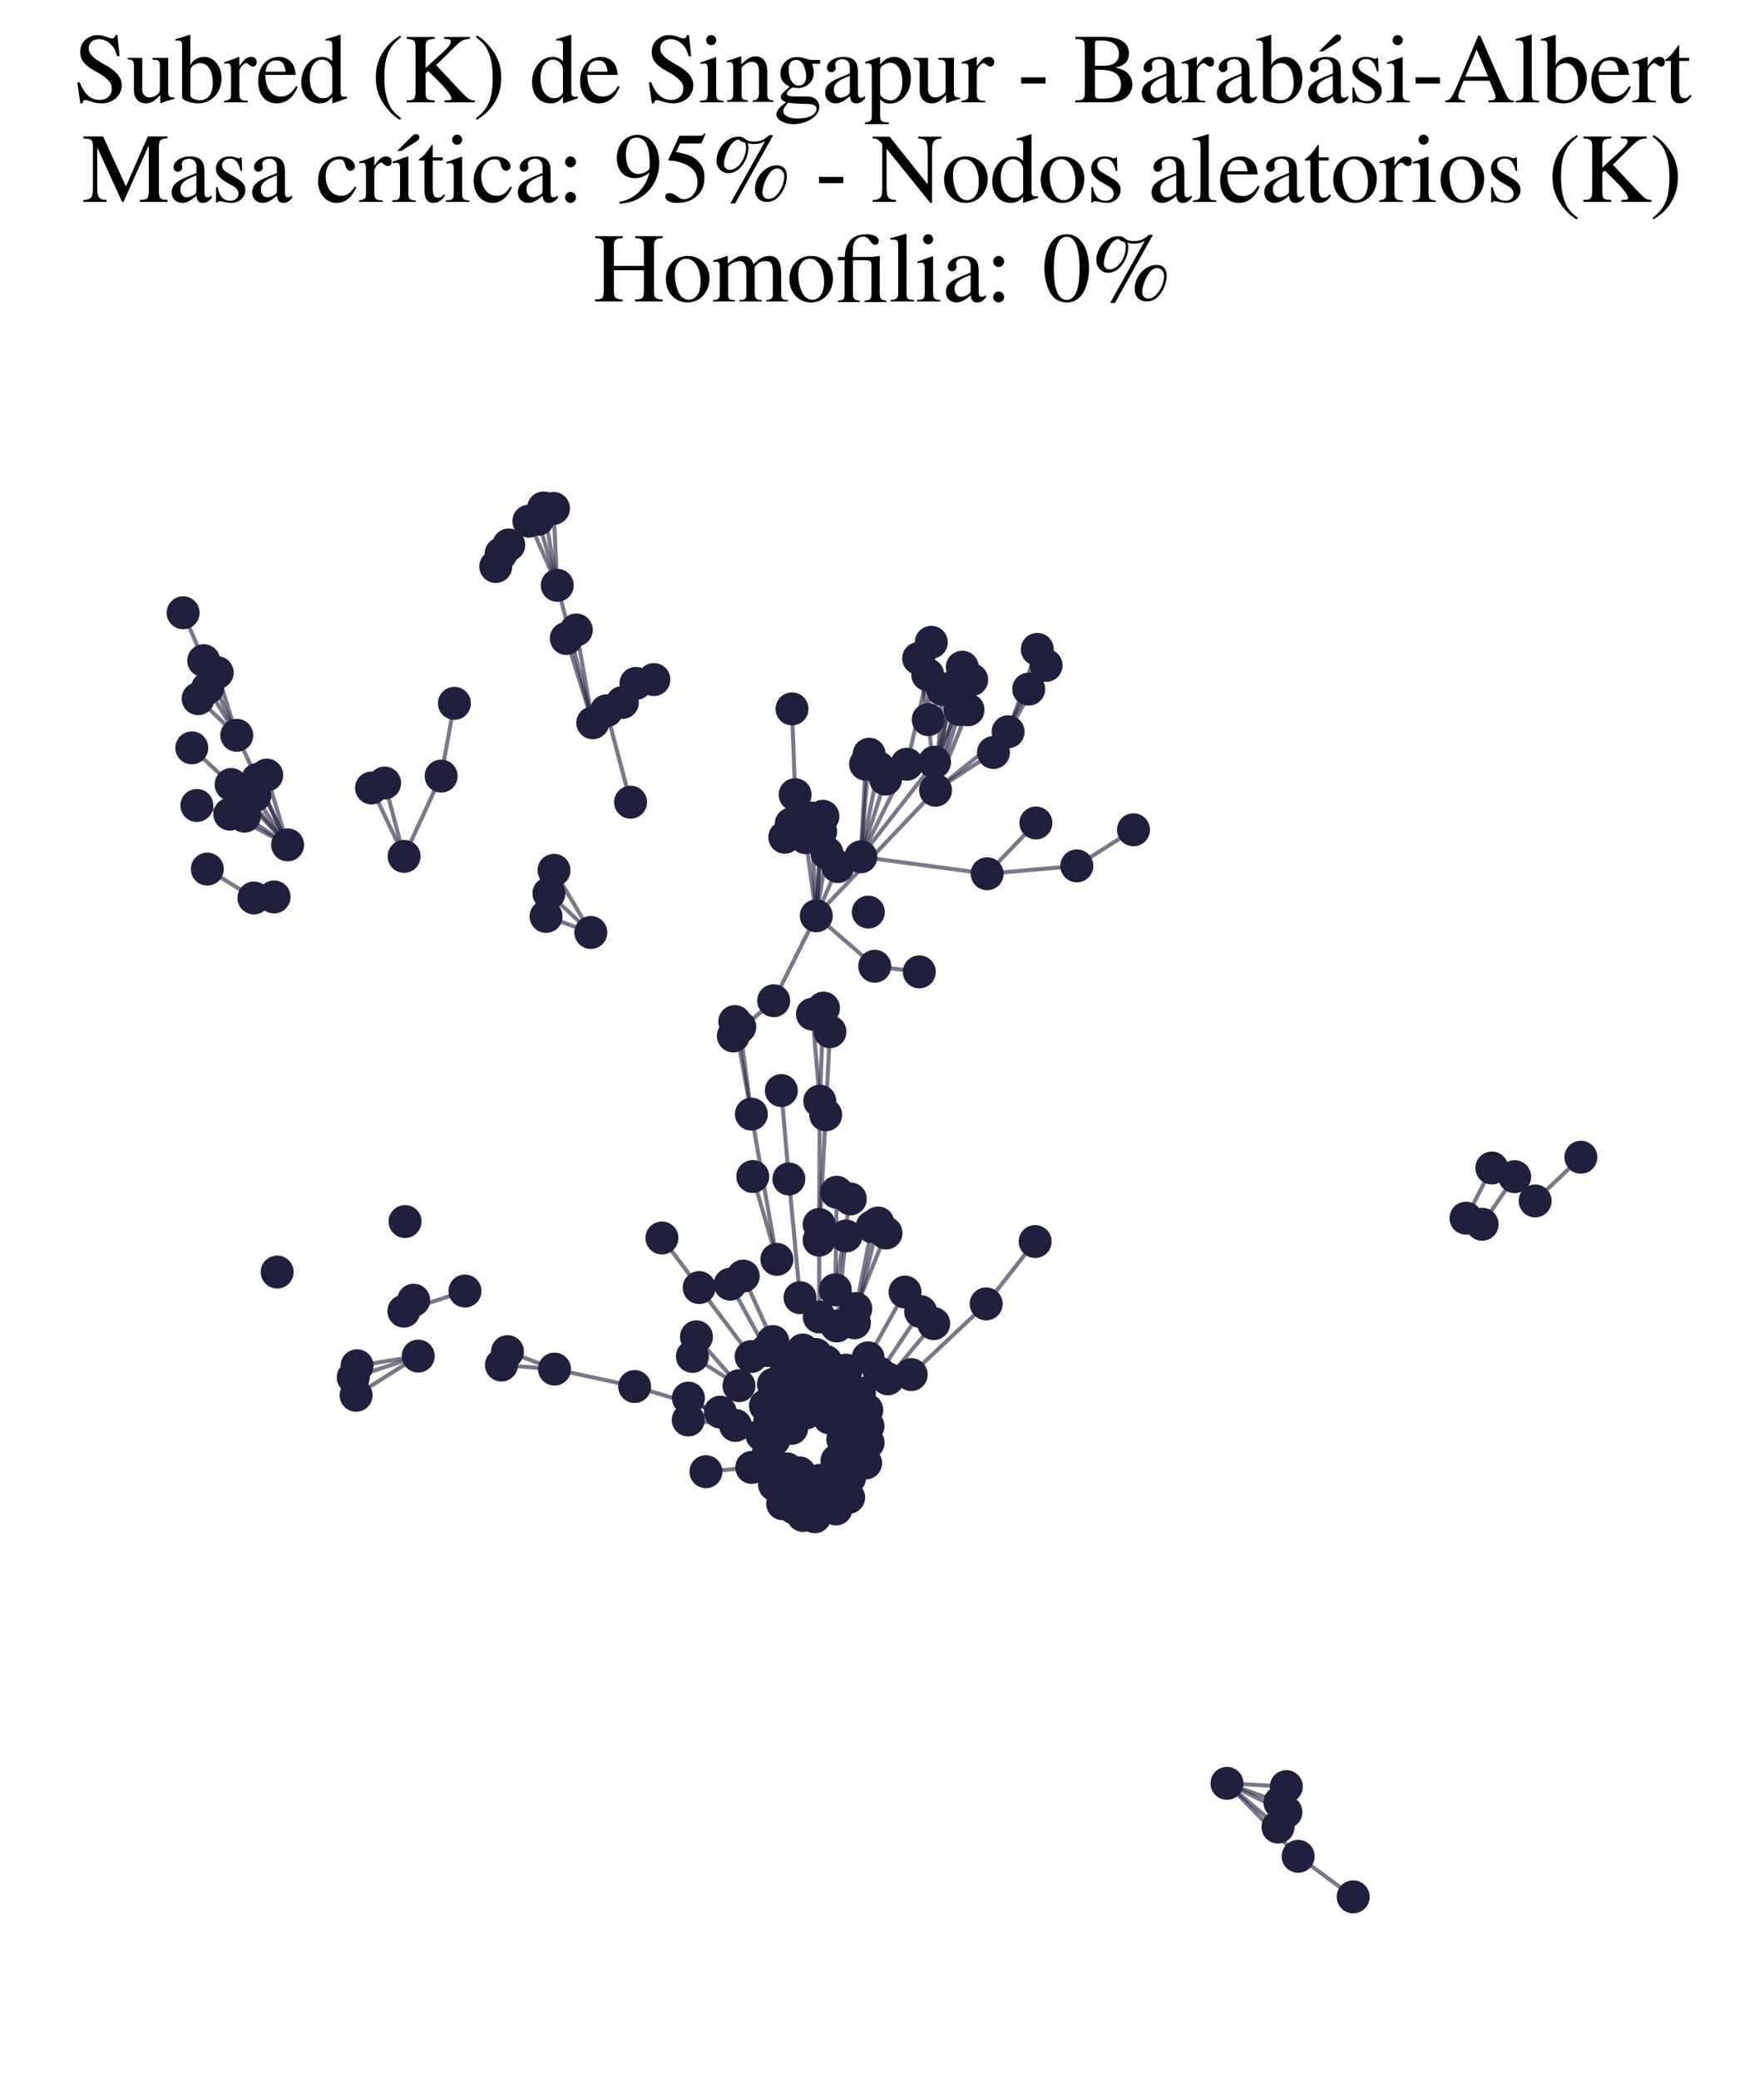 <?xml version="1.0" encoding="utf-8" standalone="no"?>
<!DOCTYPE svg PUBLIC "-//W3C//DTD SVG 1.1//EN"
  "http://www.w3.org/Graphics/SVG/1.1/DTD/svg11.dtd">
<svg xmlns:xlink="http://www.w3.org/1999/xlink" width="174.6pt" height="205.756pt" viewBox="0 0 174.6 205.756" xmlns="http://www.w3.org/2000/svg" version="1.1">
 <defs>
  <style type="text/css">*{stroke-linejoin: round; stroke-linecap: butt}</style>
 </defs>
 <g id="figure_1">
  <g id="patch_1">
   <path d="M 0 205.756 
L 174.6 205.756 
L 174.6 -0 
L 0 -0 
z
" style="fill: #ffffff"/>
  </g>
  <g id="axes_1">
   <g id="LineCollection_1">
    <path d="M 25.225 78.732 
L 28.466 83.613 
" clip-path="url(#p15afd1ea44)" style="fill: none; stroke: #201f3d; stroke-opacity: 0.6; stroke-width: 0.4"/>
    <path d="M 81.847 84.423 
L 80.797 90.633 
" clip-path="url(#p15afd1ea44)" style="fill: none; stroke: #201f3d; stroke-opacity: 0.6; stroke-width: 0.4"/>
    <path d="M 80.279 80.958 
L 80.797 90.633 
" clip-path="url(#p15afd1ea44)" style="fill: none; stroke: #201f3d; stroke-opacity: 0.6; stroke-width: 0.4"/>
    <path d="M 58.673 71.53 
L 56.053 63.185 
" clip-path="url(#p15afd1ea44)" style="fill: none; stroke: #201f3d; stroke-opacity: 0.6; stroke-width: 0.4"/>
    <path d="M 58.673 71.53 
L 57.041 62.346 
" clip-path="url(#p15afd1ea44)" style="fill: none; stroke: #201f3d; stroke-opacity: 0.6; stroke-width: 0.4"/>
    <path d="M 58.673 71.53 
L 55.157 57.926 
" clip-path="url(#p15afd1ea44)" style="fill: none; stroke: #201f3d; stroke-opacity: 0.6; stroke-width: 0.4"/>
    <path d="M 89.579 127.869 
L 85.926 134.376 
" clip-path="url(#p15afd1ea44)" style="fill: none; stroke: #201f3d; stroke-opacity: 0.6; stroke-width: 0.4"/>
    <path d="M 81.075 122.731 
L 81.727 110.332 
" clip-path="url(#p15afd1ea44)" style="fill: none; stroke: #201f3d; stroke-opacity: 0.6; stroke-width: 0.4"/>
    <path d="M 81.075 122.731 
L 81.141 108.976 
" clip-path="url(#p15afd1ea44)" style="fill: none; stroke: #201f3d; stroke-opacity: 0.6; stroke-width: 0.4"/>
    <path d="M 73.225 101.637 
L 74.369 110.257 
" clip-path="url(#p15afd1ea44)" style="fill: none; stroke: #201f3d; stroke-opacity: 0.6; stroke-width: 0.4"/>
    <path d="M 78.082 116.676 
L 79.186 128.423 
" clip-path="url(#p15afd1ea44)" style="fill: none; stroke: #201f3d; stroke-opacity: 0.6; stroke-width: 0.4"/>
    <path d="M 78.082 116.676 
L 77.336 107.926 
" clip-path="url(#p15afd1ea44)" style="fill: none; stroke: #201f3d; stroke-opacity: 0.6; stroke-width: 0.4"/>
    <path d="M 81.509 99.767 
L 81.141 108.976 
" clip-path="url(#p15afd1ea44)" style="fill: none; stroke: #201f3d; stroke-opacity: 0.6; stroke-width: 0.4"/>
    <path d="M 72.801 141.068 
L 68.125 140.53 
" clip-path="url(#p15afd1ea44)" style="fill: none; stroke: #201f3d; stroke-opacity: 0.6; stroke-width: 0.4"/>
    <path d="M 72.801 141.068 
L 68.136 138.366 
" clip-path="url(#p15afd1ea44)" style="fill: none; stroke: #201f3d; stroke-opacity: 0.6; stroke-width: 0.4"/>
    <path d="M 52.348 51.576 
L 55.157 57.926 
" clip-path="url(#p15afd1ea44)" style="fill: none; stroke: #201f3d; stroke-opacity: 0.6; stroke-width: 0.4"/>
    <path d="M 99.781 72.418 
L 92.599 78.203 
" clip-path="url(#p15afd1ea44)" style="fill: none; stroke: #201f3d; stroke-opacity: 0.6; stroke-width: 0.4"/>
    <path d="M 99.781 72.418 
L 103.539 65.852 
" clip-path="url(#p15afd1ea44)" style="fill: none; stroke: #201f3d; stroke-opacity: 0.6; stroke-width: 0.4"/>
    <path d="M 99.781 72.418 
L 102.671 64.266 
" clip-path="url(#p15afd1ea44)" style="fill: none; stroke: #201f3d; stroke-opacity: 0.6; stroke-width: 0.4"/>
    <path d="M 86.942 75.964 
L 85.207 84.796 
" clip-path="url(#p15afd1ea44)" style="fill: none; stroke: #201f3d; stroke-opacity: 0.6; stroke-width: 0.4"/>
    <path d="M 58.478 92.282 
L 54.839 86.13 
" clip-path="url(#p15afd1ea44)" style="fill: none; stroke: #201f3d; stroke-opacity: 0.6; stroke-width: 0.4"/>
    <path d="M 58.478 92.282 
L 54.331 88.413 
" clip-path="url(#p15afd1ea44)" style="fill: none; stroke: #201f3d; stroke-opacity: 0.6; stroke-width: 0.4"/>
    <path d="M 58.478 92.282 
L 54.05 90.692 
" clip-path="url(#p15afd1ea44)" style="fill: none; stroke: #201f3d; stroke-opacity: 0.6; stroke-width: 0.4"/>
    <path d="M 34.963 136.317 
L 41.398 134.204 
" clip-path="url(#p15afd1ea44)" style="fill: none; stroke: #201f3d; stroke-opacity: 0.6; stroke-width: 0.4"/>
    <path d="M 80.797 90.633 
L 92.599 78.203 
" clip-path="url(#p15afd1ea44)" style="fill: none; stroke: #201f3d; stroke-opacity: 0.6; stroke-width: 0.4"/>
    <path d="M 80.797 90.633 
L 81.453 80.785 
" clip-path="url(#p15afd1ea44)" style="fill: none; stroke: #201f3d; stroke-opacity: 0.6; stroke-width: 0.4"/>
    <path d="M 80.797 90.633 
L 81.231 82.298 
" clip-path="url(#p15afd1ea44)" style="fill: none; stroke: #201f3d; stroke-opacity: 0.6; stroke-width: 0.4"/>
    <path d="M 80.797 90.633 
L 79.728 82.899 
" clip-path="url(#p15afd1ea44)" style="fill: none; stroke: #201f3d; stroke-opacity: 0.6; stroke-width: 0.4"/>
    <path d="M 80.797 90.633 
L 76.578 99.035 
" clip-path="url(#p15afd1ea44)" style="fill: none; stroke: #201f3d; stroke-opacity: 0.6; stroke-width: 0.4"/>
    <path d="M 80.797 90.633 
L 86.577 95.626 
" clip-path="url(#p15afd1ea44)" style="fill: none; stroke: #201f3d; stroke-opacity: 0.6; stroke-width: 0.4"/>
    <path d="M 80.797 90.633 
L 82.925 85.762 
" clip-path="url(#p15afd1ea44)" style="fill: none; stroke: #201f3d; stroke-opacity: 0.6; stroke-width: 0.4"/>
    <path d="M 86.03 74.638 
L 85.207 84.796 
" clip-path="url(#p15afd1ea44)" style="fill: none; stroke: #201f3d; stroke-opacity: 0.6; stroke-width: 0.4"/>
    <path d="M 81.727 110.332 
L 82.149 102.105 
" clip-path="url(#p15afd1ea44)" style="fill: none; stroke: #201f3d; stroke-opacity: 0.6; stroke-width: 0.4"/>
    <path d="M 128.49 183.71 
L 121.447 176.489 
" clip-path="url(#p15afd1ea44)" style="fill: none; stroke: #201f3d; stroke-opacity: 0.6; stroke-width: 0.4"/>
    <path d="M 128.49 183.71 
L 133.939 187.723 
" clip-path="url(#p15afd1ea44)" style="fill: none; stroke: #201f3d; stroke-opacity: 0.6; stroke-width: 0.4"/>
    <path d="M 92.599 78.203 
L 93.278 68.241 
" clip-path="url(#p15afd1ea44)" style="fill: none; stroke: #201f3d; stroke-opacity: 0.6; stroke-width: 0.4"/>
    <path d="M 92.599 78.203 
L 95.814 70.245 
" clip-path="url(#p15afd1ea44)" style="fill: none; stroke: #201f3d; stroke-opacity: 0.6; stroke-width: 0.4"/>
    <path d="M 92.599 78.203 
L 91.876 71.218 
" clip-path="url(#p15afd1ea44)" style="fill: none; stroke: #201f3d; stroke-opacity: 0.6; stroke-width: 0.4"/>
    <path d="M 92.599 78.203 
L 95.009 70.23 
" clip-path="url(#p15afd1ea44)" style="fill: none; stroke: #201f3d; stroke-opacity: 0.6; stroke-width: 0.4"/>
    <path d="M 92.599 78.203 
L 94.792 68.595 
" clip-path="url(#p15afd1ea44)" style="fill: none; stroke: #201f3d; stroke-opacity: 0.6; stroke-width: 0.4"/>
    <path d="M 92.599 78.203 
L 98.334 74.471 
" clip-path="url(#p15afd1ea44)" style="fill: none; stroke: #201f3d; stroke-opacity: 0.6; stroke-width: 0.4"/>
    <path d="M 92.599 78.203 
L 94.027 68.107 
" clip-path="url(#p15afd1ea44)" style="fill: none; stroke: #201f3d; stroke-opacity: 0.6; stroke-width: 0.4"/>
    <path d="M 87.881 136.456 
L 92.418 130.991 
" clip-path="url(#p15afd1ea44)" style="fill: none; stroke: #201f3d; stroke-opacity: 0.6; stroke-width: 0.4"/>
    <path d="M 82.82 131.226 
L 83.733 122.32 
" clip-path="url(#p15afd1ea44)" style="fill: none; stroke: #201f3d; stroke-opacity: 0.6; stroke-width: 0.4"/>
    <path d="M 20.554 68.087 
L 23.434 72.77 
" clip-path="url(#p15afd1ea44)" style="fill: none; stroke: #201f3d; stroke-opacity: 0.6; stroke-width: 0.4"/>
    <path d="M 81.093 130.336 
L 81.077 121.179 
" clip-path="url(#p15afd1ea44)" style="fill: none; stroke: #201f3d; stroke-opacity: 0.6; stroke-width: 0.4"/>
    <path d="M 91.123 129.801 
L 87.047 135.903 
" clip-path="url(#p15afd1ea44)" style="fill: none; stroke: #201f3d; stroke-opacity: 0.6; stroke-width: 0.4"/>
    <path d="M 25.132 88.867 
L 20.519 86.008 
" clip-path="url(#p15afd1ea44)" style="fill: none; stroke: #201f3d; stroke-opacity: 0.6; stroke-width: 0.4"/>
    <path d="M 41.398 134.204 
L 35.245 138.084 
" clip-path="url(#p15afd1ea44)" style="fill: none; stroke: #201f3d; stroke-opacity: 0.6; stroke-width: 0.4"/>
    <path d="M 41.398 134.204 
L 35.343 135.166 
" clip-path="url(#p15afd1ea44)" style="fill: none; stroke: #201f3d; stroke-opacity: 0.6; stroke-width: 0.4"/>
    <path d="M 86.905 121.036 
L 84.57 130.915 
" clip-path="url(#p15afd1ea44)" style="fill: none; stroke: #201f3d; stroke-opacity: 0.6; stroke-width: 0.4"/>
    <path d="M 62.412 79.389 
L 60.025 70.349 
" clip-path="url(#p15afd1ea44)" style="fill: none; stroke: #201f3d; stroke-opacity: 0.6; stroke-width: 0.4"/>
    <path d="M 92.179 63.566 
L 91.876 71.218 
" clip-path="url(#p15afd1ea44)" style="fill: none; stroke: #201f3d; stroke-opacity: 0.6; stroke-width: 0.4"/>
    <path d="M 68.934 132.299 
L 73.143 137.132 
" clip-path="url(#p15afd1ea44)" style="fill: none; stroke: #201f3d; stroke-opacity: 0.6; stroke-width: 0.4"/>
    <path d="M 85.207 84.796 
L 92.498 75.434 
" clip-path="url(#p15afd1ea44)" style="fill: none; stroke: #201f3d; stroke-opacity: 0.6; stroke-width: 0.4"/>
    <path d="M 85.207 84.796 
L 89.762 75.632 
" clip-path="url(#p15afd1ea44)" style="fill: none; stroke: #201f3d; stroke-opacity: 0.6; stroke-width: 0.4"/>
    <path d="M 85.207 84.796 
L 97.706 86.471 
" clip-path="url(#p15afd1ea44)" style="fill: none; stroke: #201f3d; stroke-opacity: 0.6; stroke-width: 0.4"/>
    <path d="M 85.207 84.796 
L 87.653 77.101 
" clip-path="url(#p15afd1ea44)" style="fill: none; stroke: #201f3d; stroke-opacity: 0.6; stroke-width: 0.4"/>
    <path d="M 85.207 84.796 
L 85.677 75.621 
" clip-path="url(#p15afd1ea44)" style="fill: none; stroke: #201f3d; stroke-opacity: 0.6; stroke-width: 0.4"/>
    <path d="M 149.923 116.452 
L 146.702 121.16 
" clip-path="url(#p15afd1ea44)" style="fill: none; stroke: #201f3d; stroke-opacity: 0.6; stroke-width: 0.4"/>
    <path d="M 91.829 66.776 
L 89.762 75.632 
" clip-path="url(#p15afd1ea44)" style="fill: none; stroke: #201f3d; stroke-opacity: 0.6; stroke-width: 0.4"/>
    <path d="M 98.334 74.471 
L 101.821 68.198 
" clip-path="url(#p15afd1ea44)" style="fill: none; stroke: #201f3d; stroke-opacity: 0.6; stroke-width: 0.4"/>
    <path d="M 82.68 127.645 
L 84.163 118.652 
" clip-path="url(#p15afd1ea44)" style="fill: none; stroke: #201f3d; stroke-opacity: 0.6; stroke-width: 0.4"/>
    <path d="M 82.68 127.645 
L 82.814 117.99 
" clip-path="url(#p15afd1ea44)" style="fill: none; stroke: #201f3d; stroke-opacity: 0.6; stroke-width: 0.4"/>
    <path d="M 71.294 139.753 
L 62.815 137.216 
" clip-path="url(#p15afd1ea44)" style="fill: none; stroke: #201f3d; stroke-opacity: 0.6; stroke-width: 0.4"/>
    <path d="M 126.498 180.818 
L 121.447 176.489 
" clip-path="url(#p15afd1ea44)" style="fill: none; stroke: #201f3d; stroke-opacity: 0.6; stroke-width: 0.4"/>
    <path d="M 22.747 80.567 
L 28.466 83.613 
" clip-path="url(#p15afd1ea44)" style="fill: none; stroke: #201f3d; stroke-opacity: 0.6; stroke-width: 0.4"/>
    <path d="M 22.747 80.567 
L 19.486 79.714 
" clip-path="url(#p15afd1ea44)" style="fill: none; stroke: #201f3d; stroke-opacity: 0.6; stroke-width: 0.4"/>
    <path d="M 84.705 129.504 
L 87.699 122.024 
" clip-path="url(#p15afd1ea44)" style="fill: none; stroke: #201f3d; stroke-opacity: 0.6; stroke-width: 0.4"/>
    <path d="M 84.705 129.504 
L 86.327 121.397 
" clip-path="url(#p15afd1ea44)" style="fill: none; stroke: #201f3d; stroke-opacity: 0.6; stroke-width: 0.4"/>
    <path d="M 75.885 133.659 
L 72.276 127.089 
" clip-path="url(#p15afd1ea44)" style="fill: none; stroke: #201f3d; stroke-opacity: 0.6; stroke-width: 0.4"/>
    <path d="M 72.73 101.098 
L 74.369 110.257 
" clip-path="url(#p15afd1ea44)" style="fill: none; stroke: #201f3d; stroke-opacity: 0.6; stroke-width: 0.4"/>
    <path d="M 121.447 176.489 
L 126.688 178.38 
" clip-path="url(#p15afd1ea44)" style="fill: none; stroke: #201f3d; stroke-opacity: 0.6; stroke-width: 0.4"/>
    <path d="M 121.447 176.489 
L 127.321 176.811 
" clip-path="url(#p15afd1ea44)" style="fill: none; stroke: #201f3d; stroke-opacity: 0.6; stroke-width: 0.4"/>
    <path d="M 121.447 176.489 
L 127.278 179.338 
" clip-path="url(#p15afd1ea44)" style="fill: none; stroke: #201f3d; stroke-opacity: 0.6; stroke-width: 0.4"/>
    <path d="M 91.876 71.218 
L 90.927 65.161 
" clip-path="url(#p15afd1ea44)" style="fill: none; stroke: #201f3d; stroke-opacity: 0.6; stroke-width: 0.4"/>
    <path d="M 54.784 50.317 
L 55.157 57.926 
" clip-path="url(#p15afd1ea44)" style="fill: none; stroke: #201f3d; stroke-opacity: 0.6; stroke-width: 0.4"/>
    <path d="M 62.815 137.216 
L 54.887 135.492 
" clip-path="url(#p15afd1ea44)" style="fill: none; stroke: #201f3d; stroke-opacity: 0.6; stroke-width: 0.4"/>
    <path d="M 28.466 83.613 
L 25.496 77.135 
" clip-path="url(#p15afd1ea44)" style="fill: none; stroke: #201f3d; stroke-opacity: 0.6; stroke-width: 0.4"/>
    <path d="M 28.466 83.613 
L 22.877 77.638 
" clip-path="url(#p15afd1ea44)" style="fill: none; stroke: #201f3d; stroke-opacity: 0.6; stroke-width: 0.4"/>
    <path d="M 28.466 83.613 
L 23.434 72.77 
" clip-path="url(#p15afd1ea44)" style="fill: none; stroke: #201f3d; stroke-opacity: 0.6; stroke-width: 0.4"/>
    <path d="M 28.466 83.613 
L 24.366 78.799 
" clip-path="url(#p15afd1ea44)" style="fill: none; stroke: #201f3d; stroke-opacity: 0.6; stroke-width: 0.4"/>
    <path d="M 28.466 83.613 
L 26.399 76.708 
" clip-path="url(#p15afd1ea44)" style="fill: none; stroke: #201f3d; stroke-opacity: 0.6; stroke-width: 0.4"/>
    <path d="M 28.466 83.613 
L 24.197 80.774 
" clip-path="url(#p15afd1ea44)" style="fill: none; stroke: #201f3d; stroke-opacity: 0.6; stroke-width: 0.4"/>
    <path d="M 92.498 75.434 
L 95.249 66.031 
" clip-path="url(#p15afd1ea44)" style="fill: none; stroke: #201f3d; stroke-opacity: 0.6; stroke-width: 0.4"/>
    <path d="M 92.498 75.434 
L 96.176 67.268 
" clip-path="url(#p15afd1ea44)" style="fill: none; stroke: #201f3d; stroke-opacity: 0.6; stroke-width: 0.4"/>
    <path d="M 106.585 85.69 
L 97.706 86.471 
" clip-path="url(#p15afd1ea44)" style="fill: none; stroke: #201f3d; stroke-opacity: 0.6; stroke-width: 0.4"/>
    <path d="M 106.585 85.69 
L 112.192 82.119 
" clip-path="url(#p15afd1ea44)" style="fill: none; stroke: #201f3d; stroke-opacity: 0.6; stroke-width: 0.4"/>
    <path d="M 73.565 126.285 
L 76.497 132.765 
" clip-path="url(#p15afd1ea44)" style="fill: none; stroke: #201f3d; stroke-opacity: 0.6; stroke-width: 0.4"/>
    <path d="M 76.894 124.633 
L 74.369 110.257 
" clip-path="url(#p15afd1ea44)" style="fill: none; stroke: #201f3d; stroke-opacity: 0.6; stroke-width: 0.4"/>
    <path d="M 76.894 124.633 
L 74.51 116.435 
" clip-path="url(#p15afd1ea44)" style="fill: none; stroke: #201f3d; stroke-opacity: 0.6; stroke-width: 0.4"/>
    <path d="M 97.61 129.039 
L 90.19 136.035 
" clip-path="url(#p15afd1ea44)" style="fill: none; stroke: #201f3d; stroke-opacity: 0.6; stroke-width: 0.4"/>
    <path d="M 97.61 129.039 
L 102.46 122.871 
" clip-path="url(#p15afd1ea44)" style="fill: none; stroke: #201f3d; stroke-opacity: 0.6; stroke-width: 0.4"/>
    <path d="M 151.947 118.849 
L 156.474 114.527 
" clip-path="url(#p15afd1ea44)" style="fill: none; stroke: #201f3d; stroke-opacity: 0.6; stroke-width: 0.4"/>
    <path d="M 78.702 78.648 
L 78.393 70.156 
" clip-path="url(#p15afd1ea44)" style="fill: none; stroke: #201f3d; stroke-opacity: 0.6; stroke-width: 0.4"/>
    <path d="M 39.996 84.752 
L 43.666 76.807 
" clip-path="url(#p15afd1ea44)" style="fill: none; stroke: #201f3d; stroke-opacity: 0.6; stroke-width: 0.4"/>
    <path d="M 39.996 84.752 
L 36.776 77.982 
" clip-path="url(#p15afd1ea44)" style="fill: none; stroke: #201f3d; stroke-opacity: 0.6; stroke-width: 0.4"/>
    <path d="M 39.996 84.752 
L 38.07 77.493 
" clip-path="url(#p15afd1ea44)" style="fill: none; stroke: #201f3d; stroke-opacity: 0.6; stroke-width: 0.4"/>
    <path d="M 43.666 76.807 
L 44.976 69.606 
" clip-path="url(#p15afd1ea44)" style="fill: none; stroke: #201f3d; stroke-opacity: 0.6; stroke-width: 0.4"/>
    <path d="M 74.411 145.223 
L 69.872 145.646 
" clip-path="url(#p15afd1ea44)" style="fill: none; stroke: #201f3d; stroke-opacity: 0.6; stroke-width: 0.4"/>
    <path d="M 145.105 120.558 
L 147.662 115.592 
" clip-path="url(#p15afd1ea44)" style="fill: none; stroke: #201f3d; stroke-opacity: 0.6; stroke-width: 0.4"/>
    <path d="M 22.877 77.638 
L 18.985 74.014 
" clip-path="url(#p15afd1ea44)" style="fill: none; stroke: #201f3d; stroke-opacity: 0.6; stroke-width: 0.4"/>
    <path d="M 86.577 95.626 
L 90.993 96.182 
" clip-path="url(#p15afd1ea44)" style="fill: none; stroke: #201f3d; stroke-opacity: 0.6; stroke-width: 0.4"/>
    <path d="M 81.141 108.976 
L 80.415 100.365 
" clip-path="url(#p15afd1ea44)" style="fill: none; stroke: #201f3d; stroke-opacity: 0.6; stroke-width: 0.4"/>
    <path d="M 54.887 135.492 
L 50.232 133.764 
" clip-path="url(#p15afd1ea44)" style="fill: none; stroke: #201f3d; stroke-opacity: 0.6; stroke-width: 0.4"/>
    <path d="M 54.887 135.492 
L 49.632 135.092 
" clip-path="url(#p15afd1ea44)" style="fill: none; stroke: #201f3d; stroke-opacity: 0.6; stroke-width: 0.4"/>
    <path d="M 23.434 72.77 
L 20.164 65.382 
" clip-path="url(#p15afd1ea44)" style="fill: none; stroke: #201f3d; stroke-opacity: 0.6; stroke-width: 0.4"/>
    <path d="M 23.434 72.77 
L 19.613 69.141 
" clip-path="url(#p15afd1ea44)" style="fill: none; stroke: #201f3d; stroke-opacity: 0.6; stroke-width: 0.4"/>
    <path d="M 23.434 72.77 
L 21.497 66.566 
" clip-path="url(#p15afd1ea44)" style="fill: none; stroke: #201f3d; stroke-opacity: 0.6; stroke-width: 0.4"/>
    <path d="M 46.021 127.769 
L 39.974 129.76 
" clip-path="url(#p15afd1ea44)" style="fill: none; stroke: #201f3d; stroke-opacity: 0.6; stroke-width: 0.4"/>
    <path d="M 20.164 65.382 
L 18.126 60.644 
" clip-path="url(#p15afd1ea44)" style="fill: none; stroke: #201f3d; stroke-opacity: 0.6; stroke-width: 0.4"/>
    <path d="M 102.533 81.447 
L 97.706 86.471 
" clip-path="url(#p15afd1ea44)" style="fill: none; stroke: #201f3d; stroke-opacity: 0.6; stroke-width: 0.4"/>
    <path d="M 53.243 51.395 
L 55.157 57.926 
" clip-path="url(#p15afd1ea44)" style="fill: none; stroke: #201f3d; stroke-opacity: 0.6; stroke-width: 0.4"/>
    <path d="M 73.143 137.132 
L 68.532 134.237 
" clip-path="url(#p15afd1ea44)" style="fill: none; stroke: #201f3d; stroke-opacity: 0.6; stroke-width: 0.4"/>
    <path d="M 65.518 122.518 
L 69.206 127.425 
" clip-path="url(#p15afd1ea44)" style="fill: none; stroke: #201f3d; stroke-opacity: 0.6; stroke-width: 0.4"/>
    <path d="M 74.347 134.257 
L 69.206 127.425 
" clip-path="url(#p15afd1ea44)" style="fill: none; stroke: #201f3d; stroke-opacity: 0.6; stroke-width: 0.4"/>
    <path d="M 72.589 102.523 
L 76.578 99.035 
" clip-path="url(#p15afd1ea44)" style="fill: none; stroke: #201f3d; stroke-opacity: 0.6; stroke-width: 0.4"/>
    <path d="M 53.81 50.269 
L 55.157 57.926 
" clip-path="url(#p15afd1ea44)" style="fill: none; stroke: #201f3d; stroke-opacity: 0.6; stroke-width: 0.4"/>
   </g>
   <g id="PathCollection_1">
    <defs>
     <path id="maf8f0f1706" d="M 0 1.581 
C 0.419 1.581 0.822 1.415 1.118 1.118 
C 1.415 0.822 1.581 0.419 1.581 0 
C 1.581 -0.419 1.415 -0.822 1.118 -1.118 
C 0.822 -1.415 0.419 -1.581 0 -1.581 
C -0.419 -1.581 -0.822 -1.415 -1.118 -1.118 
C -1.415 -0.822 -1.581 -0.419 -1.581 0 
C -1.581 0.419 -1.415 0.822 -1.118 1.118 
C -0.822 1.415 -0.419 1.581 0 1.581 
z
" style="stroke: #201f3d; stroke-width: 0.1"/>
    </defs>
    <g clip-path="url(#p15afd1ea44)">
     <use xlink:href="#maf8f0f1706" x="156.474" y="114.527" style="fill: #201f3d; stroke: #201f3d; stroke-width: 0.1"/>
     <use xlink:href="#maf8f0f1706" x="85.794" y="139.54" style="fill: #201f3d; stroke: #201f3d; stroke-width: 0.1"/>
     <use xlink:href="#maf8f0f1706" x="92.179" y="63.566" style="fill: #201f3d; stroke: #201f3d; stroke-width: 0.1"/>
     <use xlink:href="#maf8f0f1706" x="91.123" y="129.801" style="fill: #201f3d; stroke: #201f3d; stroke-width: 0.1"/>
     <use xlink:href="#maf8f0f1706" x="82.925" y="85.762" style="fill: #201f3d; stroke: #201f3d; stroke-width: 0.1"/>
     <use xlink:href="#maf8f0f1706" x="146.702" y="121.16" style="fill: #201f3d; stroke: #201f3d; stroke-width: 0.1"/>
     <use xlink:href="#maf8f0f1706" x="97.61" y="129.039" style="fill: #201f3d; stroke: #201f3d; stroke-width: 0.1"/>
     <use xlink:href="#maf8f0f1706" x="62.412" y="79.389" style="fill: #201f3d; stroke: #201f3d; stroke-width: 0.1"/>
     <use xlink:href="#maf8f0f1706" x="46.021" y="127.769" style="fill: #201f3d; stroke: #201f3d; stroke-width: 0.1"/>
     <use xlink:href="#maf8f0f1706" x="81.231" y="82.298" style="fill: #201f3d; stroke: #201f3d; stroke-width: 0.1"/>
     <use xlink:href="#maf8f0f1706" x="40.092" y="120.89" style="fill: #201f3d; stroke: #201f3d; stroke-width: 0.1"/>
     <use xlink:href="#maf8f0f1706" x="106.585" y="85.69" style="fill: #201f3d; stroke: #201f3d; stroke-width: 0.1"/>
     <use xlink:href="#maf8f0f1706" x="89.579" y="127.869" style="fill: #201f3d; stroke: #201f3d; stroke-width: 0.1"/>
     <use xlink:href="#maf8f0f1706" x="40.944" y="128.675" style="fill: #201f3d; stroke: #201f3d; stroke-width: 0.1"/>
     <use xlink:href="#maf8f0f1706" x="81.075" y="122.731" style="fill: #201f3d; stroke: #201f3d; stroke-width: 0.1"/>
     <use xlink:href="#maf8f0f1706" x="77.987" y="147.402" style="fill: #201f3d; stroke: #201f3d; stroke-width: 0.1"/>
     <use xlink:href="#maf8f0f1706" x="35.245" y="138.084" style="fill: #201f3d; stroke: #201f3d; stroke-width: 0.1"/>
     <use xlink:href="#maf8f0f1706" x="84.163" y="118.652" style="fill: #201f3d; stroke: #201f3d; stroke-width: 0.1"/>
     <use xlink:href="#maf8f0f1706" x="84.086" y="146.258" style="fill: #201f3d; stroke: #201f3d; stroke-width: 0.1"/>
     <use xlink:href="#maf8f0f1706" x="128.49" y="183.71" style="fill: #201f3d; stroke: #201f3d; stroke-width: 0.1"/>
     <use xlink:href="#maf8f0f1706" x="121.447" y="176.489" style="fill: #201f3d; stroke: #201f3d; stroke-width: 0.1"/>
     <use xlink:href="#maf8f0f1706" x="54.784" y="50.317" style="fill: #201f3d; stroke: #201f3d; stroke-width: 0.1"/>
     <use xlink:href="#maf8f0f1706" x="84.57" y="130.915" style="fill: #201f3d; stroke: #201f3d; stroke-width: 0.1"/>
     <use xlink:href="#maf8f0f1706" x="76.659" y="146.932" style="fill: #201f3d; stroke: #201f3d; stroke-width: 0.1"/>
     <use xlink:href="#maf8f0f1706" x="49.071" y="56.062" style="fill: #201f3d; stroke: #201f3d; stroke-width: 0.1"/>
     <use xlink:href="#maf8f0f1706" x="19.486" y="79.714" style="fill: #201f3d; stroke: #201f3d; stroke-width: 0.1"/>
     <use xlink:href="#maf8f0f1706" x="19.613" y="69.141" style="fill: #201f3d; stroke: #201f3d; stroke-width: 0.1"/>
     <use xlink:href="#maf8f0f1706" x="79.728" y="82.899" style="fill: #201f3d; stroke: #201f3d; stroke-width: 0.1"/>
     <use xlink:href="#maf8f0f1706" x="20.519" y="86.008" style="fill: #201f3d; stroke: #201f3d; stroke-width: 0.1"/>
     <use xlink:href="#maf8f0f1706" x="94.792" y="68.595" style="fill: #201f3d; stroke: #201f3d; stroke-width: 0.1"/>
     <use xlink:href="#maf8f0f1706" x="95.814" y="70.245" style="fill: #201f3d; stroke: #201f3d; stroke-width: 0.1"/>
     <use xlink:href="#maf8f0f1706" x="83.998" y="148.193" style="fill: #201f3d; stroke: #201f3d; stroke-width: 0.1"/>
     <use xlink:href="#maf8f0f1706" x="54.839" y="86.13" style="fill: #201f3d; stroke: #201f3d; stroke-width: 0.1"/>
     <use xlink:href="#maf8f0f1706" x="83.747" y="135.597" style="fill: #201f3d; stroke: #201f3d; stroke-width: 0.1"/>
     <use xlink:href="#maf8f0f1706" x="85.677" y="144.786" style="fill: #201f3d; stroke: #201f3d; stroke-width: 0.1"/>
     <use xlink:href="#maf8f0f1706" x="91.829" y="66.776" style="fill: #201f3d; stroke: #201f3d; stroke-width: 0.1"/>
     <use xlink:href="#maf8f0f1706" x="85.944" y="90.264" style="fill: #201f3d; stroke: #201f3d; stroke-width: 0.1"/>
     <use xlink:href="#maf8f0f1706" x="96.176" y="67.268" style="fill: #201f3d; stroke: #201f3d; stroke-width: 0.1"/>
     <use xlink:href="#maf8f0f1706" x="78.354" y="138.947" style="fill: #201f3d; stroke: #201f3d; stroke-width: 0.1"/>
     <use xlink:href="#maf8f0f1706" x="43.666" y="76.807" style="fill: #201f3d; stroke: #201f3d; stroke-width: 0.1"/>
     <use xlink:href="#maf8f0f1706" x="49.601" y="54.792" style="fill: #201f3d; stroke: #201f3d; stroke-width: 0.1"/>
     <use xlink:href="#maf8f0f1706" x="82.668" y="147.224" style="fill: #201f3d; stroke: #201f3d; stroke-width: 0.1"/>
     <use xlink:href="#maf8f0f1706" x="78.355" y="141.36" style="fill: #201f3d; stroke: #201f3d; stroke-width: 0.1"/>
     <use xlink:href="#maf8f0f1706" x="76.894" y="124.633" style="fill: #201f3d; stroke: #201f3d; stroke-width: 0.1"/>
     <use xlink:href="#maf8f0f1706" x="85.925" y="142.775" style="fill: #201f3d; stroke: #201f3d; stroke-width: 0.1"/>
     <use xlink:href="#maf8f0f1706" x="93.278" y="68.241" style="fill: #201f3d; stroke: #201f3d; stroke-width: 0.1"/>
     <use xlink:href="#maf8f0f1706" x="95.009" y="70.23" style="fill: #201f3d; stroke: #201f3d; stroke-width: 0.1"/>
     <use xlink:href="#maf8f0f1706" x="76.603" y="142.481" style="fill: #201f3d; stroke: #201f3d; stroke-width: 0.1"/>
     <use xlink:href="#maf8f0f1706" x="39.974" y="129.76" style="fill: #201f3d; stroke: #201f3d; stroke-width: 0.1"/>
     <use xlink:href="#maf8f0f1706" x="41.398" y="134.204" style="fill: #201f3d; stroke: #201f3d; stroke-width: 0.1"/>
     <use xlink:href="#maf8f0f1706" x="21.497" y="66.566" style="fill: #201f3d; stroke: #201f3d; stroke-width: 0.1"/>
     <use xlink:href="#maf8f0f1706" x="27.435" y="125.888" style="fill: #201f3d; stroke: #201f3d; stroke-width: 0.1"/>
     <use xlink:href="#maf8f0f1706" x="73.565" y="126.285" style="fill: #201f3d; stroke: #201f3d; stroke-width: 0.1"/>
     <use xlink:href="#maf8f0f1706" x="76.558" y="136.995" style="fill: #201f3d; stroke: #201f3d; stroke-width: 0.1"/>
     <use xlink:href="#maf8f0f1706" x="99.781" y="72.418" style="fill: #201f3d; stroke: #201f3d; stroke-width: 0.1"/>
     <use xlink:href="#maf8f0f1706" x="133.939" y="187.723" style="fill: #201f3d; stroke: #201f3d; stroke-width: 0.1"/>
     <use xlink:href="#maf8f0f1706" x="27.127" y="88.766" style="fill: #201f3d; stroke: #201f3d; stroke-width: 0.1"/>
     <use xlink:href="#maf8f0f1706" x="75.416" y="142.008" style="fill: #201f3d; stroke: #201f3d; stroke-width: 0.1"/>
     <use xlink:href="#maf8f0f1706" x="89.762" y="75.632" style="fill: #201f3d; stroke: #201f3d; stroke-width: 0.1"/>
     <use xlink:href="#maf8f0f1706" x="20.554" y="68.087" style="fill: #201f3d; stroke: #201f3d; stroke-width: 0.1"/>
     <use xlink:href="#maf8f0f1706" x="82.223" y="137.792" style="fill: #201f3d; stroke: #201f3d; stroke-width: 0.1"/>
     <use xlink:href="#maf8f0f1706" x="85.677" y="75.621" style="fill: #201f3d; stroke: #201f3d; stroke-width: 0.1"/>
     <use xlink:href="#maf8f0f1706" x="80.649" y="150.108" style="fill: #201f3d; stroke: #201f3d; stroke-width: 0.1"/>
     <use xlink:href="#maf8f0f1706" x="87.653" y="77.101" style="fill: #201f3d; stroke: #201f3d; stroke-width: 0.1"/>
     <use xlink:href="#maf8f0f1706" x="91.876" y="71.218" style="fill: #201f3d; stroke: #201f3d; stroke-width: 0.1"/>
     <use xlink:href="#maf8f0f1706" x="65.518" y="122.518" style="fill: #201f3d; stroke: #201f3d; stroke-width: 0.1"/>
     <use xlink:href="#maf8f0f1706" x="85.07" y="137.856" style="fill: #201f3d; stroke: #201f3d; stroke-width: 0.1"/>
     <use xlink:href="#maf8f0f1706" x="38.07" y="77.493" style="fill: #201f3d; stroke: #201f3d; stroke-width: 0.1"/>
     <use xlink:href="#maf8f0f1706" x="35.343" y="135.166" style="fill: #201f3d; stroke: #201f3d; stroke-width: 0.1"/>
     <use xlink:href="#maf8f0f1706" x="76.213" y="140.481" style="fill: #201f3d; stroke: #201f3d; stroke-width: 0.1"/>
     <use xlink:href="#maf8f0f1706" x="24.197" y="80.774" style="fill: #201f3d; stroke: #201f3d; stroke-width: 0.1"/>
     <use xlink:href="#maf8f0f1706" x="20.164" y="65.382" style="fill: #201f3d; stroke: #201f3d; stroke-width: 0.1"/>
     <use xlink:href="#maf8f0f1706" x="69.872" y="145.646" style="fill: #201f3d; stroke: #201f3d; stroke-width: 0.1"/>
     <use xlink:href="#maf8f0f1706" x="90.927" y="65.161" style="fill: #201f3d; stroke: #201f3d; stroke-width: 0.1"/>
     <use xlink:href="#maf8f0f1706" x="82.746" y="149.334" style="fill: #201f3d; stroke: #201f3d; stroke-width: 0.1"/>
     <use xlink:href="#maf8f0f1706" x="57.041" y="62.346" style="fill: #201f3d; stroke: #201f3d; stroke-width: 0.1"/>
     <use xlink:href="#maf8f0f1706" x="81.093" y="130.336" style="fill: #201f3d; stroke: #201f3d; stroke-width: 0.1"/>
     <use xlink:href="#maf8f0f1706" x="81.406" y="148.925" style="fill: #201f3d; stroke: #201f3d; stroke-width: 0.1"/>
     <use xlink:href="#maf8f0f1706" x="72.276" y="127.089" style="fill: #201f3d; stroke: #201f3d; stroke-width: 0.1"/>
     <use xlink:href="#maf8f0f1706" x="83.422" y="142.46" style="fill: #201f3d; stroke: #201f3d; stroke-width: 0.1"/>
     <use xlink:href="#maf8f0f1706" x="84.477" y="142.903" style="fill: #201f3d; stroke: #201f3d; stroke-width: 0.1"/>
     <use xlink:href="#maf8f0f1706" x="81.142" y="146.501" style="fill: #201f3d; stroke: #201f3d; stroke-width: 0.1"/>
     <use xlink:href="#maf8f0f1706" x="60.025" y="70.349" style="fill: #201f3d; stroke: #201f3d; stroke-width: 0.1"/>
     <use xlink:href="#maf8f0f1706" x="71.294" y="139.753" style="fill: #201f3d; stroke: #201f3d; stroke-width: 0.1"/>
     <use xlink:href="#maf8f0f1706" x="77.31" y="140.621" style="fill: #201f3d; stroke: #201f3d; stroke-width: 0.1"/>
     <use xlink:href="#maf8f0f1706" x="77.682" y="82.859" style="fill: #201f3d; stroke: #201f3d; stroke-width: 0.1"/>
     <use xlink:href="#maf8f0f1706" x="85.915" y="141.147" style="fill: #201f3d; stroke: #201f3d; stroke-width: 0.1"/>
     <use xlink:href="#maf8f0f1706" x="82.68" y="127.645" style="fill: #201f3d; stroke: #201f3d; stroke-width: 0.1"/>
     <use xlink:href="#maf8f0f1706" x="92.498" y="75.434" style="fill: #201f3d; stroke: #201f3d; stroke-width: 0.1"/>
     <use xlink:href="#maf8f0f1706" x="74.347" y="134.257" style="fill: #201f3d; stroke: #201f3d; stroke-width: 0.1"/>
     <use xlink:href="#maf8f0f1706" x="78.314" y="81.538" style="fill: #201f3d; stroke: #201f3d; stroke-width: 0.1"/>
     <use xlink:href="#maf8f0f1706" x="82.082" y="140.323" style="fill: #201f3d; stroke: #201f3d; stroke-width: 0.1"/>
     <use xlink:href="#maf8f0f1706" x="127.278" y="179.338" style="fill: #201f3d; stroke: #201f3d; stroke-width: 0.1"/>
     <use xlink:href="#maf8f0f1706" x="49.632" y="135.092" style="fill: #201f3d; stroke: #201f3d; stroke-width: 0.1"/>
     <use xlink:href="#maf8f0f1706" x="97.706" y="86.471" style="fill: #201f3d; stroke: #201f3d; stroke-width: 0.1"/>
     <use xlink:href="#maf8f0f1706" x="87.699" y="122.024" style="fill: #201f3d; stroke: #201f3d; stroke-width: 0.1"/>
     <use xlink:href="#maf8f0f1706" x="112.192" y="82.119" style="fill: #201f3d; stroke: #201f3d; stroke-width: 0.1"/>
     <use xlink:href="#maf8f0f1706" x="69.206" y="127.425" style="fill: #201f3d; stroke: #201f3d; stroke-width: 0.1"/>
     <use xlink:href="#maf8f0f1706" x="92.418" y="130.991" style="fill: #201f3d; stroke: #201f3d; stroke-width: 0.1"/>
     <use xlink:href="#maf8f0f1706" x="53.81" y="50.269" style="fill: #201f3d; stroke: #201f3d; stroke-width: 0.1"/>
     <use xlink:href="#maf8f0f1706" x="61.602" y="69.518" style="fill: #201f3d; stroke: #201f3d; stroke-width: 0.1"/>
     <use xlink:href="#maf8f0f1706" x="76.578" y="99.035" style="fill: #201f3d; stroke: #201f3d; stroke-width: 0.1"/>
     <use xlink:href="#maf8f0f1706" x="55.157" y="57.926" style="fill: #201f3d; stroke: #201f3d; stroke-width: 0.1"/>
     <use xlink:href="#maf8f0f1706" x="127.321" y="176.811" style="fill: #201f3d; stroke: #201f3d; stroke-width: 0.1"/>
     <use xlink:href="#maf8f0f1706" x="81.509" y="99.767" style="fill: #201f3d; stroke: #201f3d; stroke-width: 0.1"/>
     <use xlink:href="#maf8f0f1706" x="85.207" y="84.796" style="fill: #201f3d; stroke: #201f3d; stroke-width: 0.1"/>
     <use xlink:href="#maf8f0f1706" x="82.82" y="131.226" style="fill: #201f3d; stroke: #201f3d; stroke-width: 0.1"/>
     <use xlink:href="#maf8f0f1706" x="18.126" y="60.644" style="fill: #201f3d; stroke: #201f3d; stroke-width: 0.1"/>
     <use xlink:href="#maf8f0f1706" x="62.815" y="137.216" style="fill: #201f3d; stroke: #201f3d; stroke-width: 0.1"/>
     <use xlink:href="#maf8f0f1706" x="149.923" y="116.452" style="fill: #201f3d; stroke: #201f3d; stroke-width: 0.1"/>
     <use xlink:href="#maf8f0f1706" x="102.46" y="122.871" style="fill: #201f3d; stroke: #201f3d; stroke-width: 0.1"/>
     <use xlink:href="#maf8f0f1706" x="78.615" y="149.239" style="fill: #201f3d; stroke: #201f3d; stroke-width: 0.1"/>
     <use xlink:href="#maf8f0f1706" x="102.533" y="81.447" style="fill: #201f3d; stroke: #201f3d; stroke-width: 0.1"/>
     <use xlink:href="#maf8f0f1706" x="79.186" y="128.423" style="fill: #201f3d; stroke: #201f3d; stroke-width: 0.1"/>
     <use xlink:href="#maf8f0f1706" x="58.673" y="71.53" style="fill: #201f3d; stroke: #201f3d; stroke-width: 0.1"/>
     <use xlink:href="#maf8f0f1706" x="79.012" y="136.219" style="fill: #201f3d; stroke: #201f3d; stroke-width: 0.1"/>
     <use xlink:href="#maf8f0f1706" x="64.721" y="67.254" style="fill: #201f3d; stroke: #201f3d; stroke-width: 0.1"/>
     <use xlink:href="#maf8f0f1706" x="68.136" y="138.366" style="fill: #201f3d; stroke: #201f3d; stroke-width: 0.1"/>
     <use xlink:href="#maf8f0f1706" x="81.077" y="121.179" style="fill: #201f3d; stroke: #201f3d; stroke-width: 0.1"/>
     <use xlink:href="#maf8f0f1706" x="22.747" y="80.567" style="fill: #201f3d; stroke: #201f3d; stroke-width: 0.1"/>
     <use xlink:href="#maf8f0f1706" x="94.027" y="68.107" style="fill: #201f3d; stroke: #201f3d; stroke-width: 0.1"/>
     <use xlink:href="#maf8f0f1706" x="98.334" y="74.471" style="fill: #201f3d; stroke: #201f3d; stroke-width: 0.1"/>
     <use xlink:href="#maf8f0f1706" x="82.149" y="102.105" style="fill: #201f3d; stroke: #201f3d; stroke-width: 0.1"/>
     <use xlink:href="#maf8f0f1706" x="68.934" y="132.299" style="fill: #201f3d; stroke: #201f3d; stroke-width: 0.1"/>
     <use xlink:href="#maf8f0f1706" x="68.532" y="134.237" style="fill: #201f3d; stroke: #201f3d; stroke-width: 0.1"/>
     <use xlink:href="#maf8f0f1706" x="75.766" y="139.119" style="fill: #201f3d; stroke: #201f3d; stroke-width: 0.1"/>
     <use xlink:href="#maf8f0f1706" x="81.141" y="108.976" style="fill: #201f3d; stroke: #201f3d; stroke-width: 0.1"/>
     <use xlink:href="#maf8f0f1706" x="36.776" y="77.982" style="fill: #201f3d; stroke: #201f3d; stroke-width: 0.1"/>
     <use xlink:href="#maf8f0f1706" x="39.996" y="84.752" style="fill: #201f3d; stroke: #201f3d; stroke-width: 0.1"/>
     <use xlink:href="#maf8f0f1706" x="151.947" y="118.849" style="fill: #201f3d; stroke: #201f3d; stroke-width: 0.1"/>
     <use xlink:href="#maf8f0f1706" x="81.453" y="80.785" style="fill: #201f3d; stroke: #201f3d; stroke-width: 0.1"/>
     <use xlink:href="#maf8f0f1706" x="80.279" y="80.958" style="fill: #201f3d; stroke: #201f3d; stroke-width: 0.1"/>
     <use xlink:href="#maf8f0f1706" x="73.225" y="101.637" style="fill: #201f3d; stroke: #201f3d; stroke-width: 0.1"/>
     <use xlink:href="#maf8f0f1706" x="28.466" y="83.613" style="fill: #201f3d; stroke: #201f3d; stroke-width: 0.1"/>
     <use xlink:href="#maf8f0f1706" x="84.383" y="139.615" style="fill: #201f3d; stroke: #201f3d; stroke-width: 0.1"/>
     <use xlink:href="#maf8f0f1706" x="79.804" y="137.349" style="fill: #201f3d; stroke: #201f3d; stroke-width: 0.1"/>
     <use xlink:href="#maf8f0f1706" x="86.327" y="121.397" style="fill: #201f3d; stroke: #201f3d; stroke-width: 0.1"/>
     <use xlink:href="#maf8f0f1706" x="147.662" y="115.592" style="fill: #201f3d; stroke: #201f3d; stroke-width: 0.1"/>
     <use xlink:href="#maf8f0f1706" x="25.132" y="88.867" style="fill: #201f3d; stroke: #201f3d; stroke-width: 0.1"/>
     <use xlink:href="#maf8f0f1706" x="101.821" y="68.198" style="fill: #201f3d; stroke: #201f3d; stroke-width: 0.1"/>
     <use xlink:href="#maf8f0f1706" x="145.105" y="120.558" style="fill: #201f3d; stroke: #201f3d; stroke-width: 0.1"/>
     <use xlink:href="#maf8f0f1706" x="86.03" y="74.638" style="fill: #201f3d; stroke: #201f3d; stroke-width: 0.1"/>
     <use xlink:href="#maf8f0f1706" x="22.877" y="77.638" style="fill: #201f3d; stroke: #201f3d; stroke-width: 0.1"/>
     <use xlink:href="#maf8f0f1706" x="126.688" y="178.38" style="fill: #201f3d; stroke: #201f3d; stroke-width: 0.1"/>
     <use xlink:href="#maf8f0f1706" x="54.887" y="135.492" style="fill: #201f3d; stroke: #201f3d; stroke-width: 0.1"/>
     <use xlink:href="#maf8f0f1706" x="84.705" y="129.504" style="fill: #201f3d; stroke: #201f3d; stroke-width: 0.1"/>
     <use xlink:href="#maf8f0f1706" x="86.942" y="75.964" style="fill: #201f3d; stroke: #201f3d; stroke-width: 0.1"/>
     <use xlink:href="#maf8f0f1706" x="95.249" y="66.031" style="fill: #201f3d; stroke: #201f3d; stroke-width: 0.1"/>
     <use xlink:href="#maf8f0f1706" x="78.393" y="70.156" style="fill: #201f3d; stroke: #201f3d; stroke-width: 0.1"/>
     <use xlink:href="#maf8f0f1706" x="78.528" y="134.553" style="fill: #201f3d; stroke: #201f3d; stroke-width: 0.1"/>
     <use xlink:href="#maf8f0f1706" x="74.411" y="145.223" style="fill: #201f3d; stroke: #201f3d; stroke-width: 0.1"/>
     <use xlink:href="#maf8f0f1706" x="80.856" y="135.618" style="fill: #201f3d; stroke: #201f3d; stroke-width: 0.1"/>
     <use xlink:href="#maf8f0f1706" x="75.885" y="133.659" style="fill: #201f3d; stroke: #201f3d; stroke-width: 0.1"/>
     <use xlink:href="#maf8f0f1706" x="24.366" y="78.799" style="fill: #201f3d; stroke: #201f3d; stroke-width: 0.1"/>
     <use xlink:href="#maf8f0f1706" x="72.801" y="141.068" style="fill: #201f3d; stroke: #201f3d; stroke-width: 0.1"/>
     <use xlink:href="#maf8f0f1706" x="79.876" y="147.869" style="fill: #201f3d; stroke: #201f3d; stroke-width: 0.1"/>
     <use xlink:href="#maf8f0f1706" x="54.331" y="88.413" style="fill: #201f3d; stroke: #201f3d; stroke-width: 0.1"/>
     <use xlink:href="#maf8f0f1706" x="77.889" y="145.367" style="fill: #201f3d; stroke: #201f3d; stroke-width: 0.1"/>
     <use xlink:href="#maf8f0f1706" x="25.225" y="78.732" style="fill: #201f3d; stroke: #201f3d; stroke-width: 0.1"/>
     <use xlink:href="#maf8f0f1706" x="87.881" y="136.456" style="fill: #201f3d; stroke: #201f3d; stroke-width: 0.1"/>
     <use xlink:href="#maf8f0f1706" x="84.656" y="144.843" style="fill: #201f3d; stroke: #201f3d; stroke-width: 0.1"/>
     <use xlink:href="#maf8f0f1706" x="53.243" y="51.395" style="fill: #201f3d; stroke: #201f3d; stroke-width: 0.1"/>
     <use xlink:href="#maf8f0f1706" x="68.125" y="140.53" style="fill: #201f3d; stroke: #201f3d; stroke-width: 0.1"/>
     <use xlink:href="#maf8f0f1706" x="103.539" y="65.852" style="fill: #201f3d; stroke: #201f3d; stroke-width: 0.1"/>
     <use xlink:href="#maf8f0f1706" x="81.074" y="137.826" style="fill: #201f3d; stroke: #201f3d; stroke-width: 0.1"/>
     <use xlink:href="#maf8f0f1706" x="76.339" y="145.41" style="fill: #201f3d; stroke: #201f3d; stroke-width: 0.1"/>
     <use xlink:href="#maf8f0f1706" x="56.053" y="63.185" style="fill: #201f3d; stroke: #201f3d; stroke-width: 0.1"/>
     <use xlink:href="#maf8f0f1706" x="77.336" y="107.926" style="fill: #201f3d; stroke: #201f3d; stroke-width: 0.1"/>
     <use xlink:href="#maf8f0f1706" x="79.499" y="149.981" style="fill: #201f3d; stroke: #201f3d; stroke-width: 0.1"/>
     <use xlink:href="#maf8f0f1706" x="81.847" y="84.423" style="fill: #201f3d; stroke: #201f3d; stroke-width: 0.1"/>
     <use xlink:href="#maf8f0f1706" x="84.474" y="140.391" style="fill: #201f3d; stroke: #201f3d; stroke-width: 0.1"/>
     <use xlink:href="#maf8f0f1706" x="82.84" y="144.561" style="fill: #201f3d; stroke: #201f3d; stroke-width: 0.1"/>
     <use xlink:href="#maf8f0f1706" x="72.73" y="101.098" style="fill: #201f3d; stroke: #201f3d; stroke-width: 0.1"/>
     <use xlink:href="#maf8f0f1706" x="83.733" y="122.32" style="fill: #201f3d; stroke: #201f3d; stroke-width: 0.1"/>
     <use xlink:href="#maf8f0f1706" x="62.947" y="67.634" style="fill: #201f3d; stroke: #201f3d; stroke-width: 0.1"/>
     <use xlink:href="#maf8f0f1706" x="52.348" y="51.576" style="fill: #201f3d; stroke: #201f3d; stroke-width: 0.1"/>
     <use xlink:href="#maf8f0f1706" x="34.963" y="136.317" style="fill: #201f3d; stroke: #201f3d; stroke-width: 0.1"/>
     <use xlink:href="#maf8f0f1706" x="23.434" y="72.77" style="fill: #201f3d; stroke: #201f3d; stroke-width: 0.1"/>
     <use xlink:href="#maf8f0f1706" x="76.497" y="132.765" style="fill: #201f3d; stroke: #201f3d; stroke-width: 0.1"/>
     <use xlink:href="#maf8f0f1706" x="79.127" y="145.76" style="fill: #201f3d; stroke: #201f3d; stroke-width: 0.1"/>
     <use xlink:href="#maf8f0f1706" x="80.797" y="90.633" style="fill: #201f3d; stroke: #201f3d; stroke-width: 0.1"/>
     <use xlink:href="#maf8f0f1706" x="79.756" y="139.839" style="fill: #201f3d; stroke: #201f3d; stroke-width: 0.1"/>
     <use xlink:href="#maf8f0f1706" x="44.976" y="69.606" style="fill: #201f3d; stroke: #201f3d; stroke-width: 0.1"/>
     <use xlink:href="#maf8f0f1706" x="102.671" y="64.266" style="fill: #201f3d; stroke: #201f3d; stroke-width: 0.1"/>
     <use xlink:href="#maf8f0f1706" x="90.19" y="136.035" style="fill: #201f3d; stroke: #201f3d; stroke-width: 0.1"/>
     <use xlink:href="#maf8f0f1706" x="82.814" y="117.99" style="fill: #201f3d; stroke: #201f3d; stroke-width: 0.1"/>
     <use xlink:href="#maf8f0f1706" x="81.727" y="110.332" style="fill: #201f3d; stroke: #201f3d; stroke-width: 0.1"/>
     <use xlink:href="#maf8f0f1706" x="50.232" y="133.764" style="fill: #201f3d; stroke: #201f3d; stroke-width: 0.1"/>
     <use xlink:href="#maf8f0f1706" x="90.993" y="96.182" style="fill: #201f3d; stroke: #201f3d; stroke-width: 0.1"/>
     <use xlink:href="#maf8f0f1706" x="86.905" y="121.036" style="fill: #201f3d; stroke: #201f3d; stroke-width: 0.1"/>
     <use xlink:href="#maf8f0f1706" x="76.016" y="143.937" style="fill: #201f3d; stroke: #201f3d; stroke-width: 0.1"/>
     <use xlink:href="#maf8f0f1706" x="18.985" y="74.014" style="fill: #201f3d; stroke: #201f3d; stroke-width: 0.1"/>
     <use xlink:href="#maf8f0f1706" x="72.589" y="102.523" style="fill: #201f3d; stroke: #201f3d; stroke-width: 0.1"/>
     <use xlink:href="#maf8f0f1706" x="87.047" y="135.903" style="fill: #201f3d; stroke: #201f3d; stroke-width: 0.1"/>
     <use xlink:href="#maf8f0f1706" x="77.474" y="148.821" style="fill: #201f3d; stroke: #201f3d; stroke-width: 0.1"/>
     <use xlink:href="#maf8f0f1706" x="26.399" y="76.708" style="fill: #201f3d; stroke: #201f3d; stroke-width: 0.1"/>
     <use xlink:href="#maf8f0f1706" x="50.357" y="53.932" style="fill: #201f3d; stroke: #201f3d; stroke-width: 0.1"/>
     <use xlink:href="#maf8f0f1706" x="83.691" y="137.742" style="fill: #201f3d; stroke: #201f3d; stroke-width: 0.1"/>
     <use xlink:href="#maf8f0f1706" x="74.369" y="110.257" style="fill: #201f3d; stroke: #201f3d; stroke-width: 0.1"/>
     <use xlink:href="#maf8f0f1706" x="80.745" y="134.046" style="fill: #201f3d; stroke: #201f3d; stroke-width: 0.1"/>
     <use xlink:href="#maf8f0f1706" x="86.577" y="95.626" style="fill: #201f3d; stroke: #201f3d; stroke-width: 0.1"/>
     <use xlink:href="#maf8f0f1706" x="80.415" y="100.365" style="fill: #201f3d; stroke: #201f3d; stroke-width: 0.1"/>
     <use xlink:href="#maf8f0f1706" x="78.082" y="116.676" style="fill: #201f3d; stroke: #201f3d; stroke-width: 0.1"/>
     <use xlink:href="#maf8f0f1706" x="54.05" y="90.692" style="fill: #201f3d; stroke: #201f3d; stroke-width: 0.1"/>
     <use xlink:href="#maf8f0f1706" x="81.738" y="134.736" style="fill: #201f3d; stroke: #201f3d; stroke-width: 0.1"/>
     <use xlink:href="#maf8f0f1706" x="73.143" y="137.132" style="fill: #201f3d; stroke: #201f3d; stroke-width: 0.1"/>
     <use xlink:href="#maf8f0f1706" x="79.773" y="134.787" style="fill: #201f3d; stroke: #201f3d; stroke-width: 0.1"/>
     <use xlink:href="#maf8f0f1706" x="79.47" y="133.603" style="fill: #201f3d; stroke: #201f3d; stroke-width: 0.1"/>
     <use xlink:href="#maf8f0f1706" x="126.498" y="180.818" style="fill: #201f3d; stroke: #201f3d; stroke-width: 0.1"/>
     <use xlink:href="#maf8f0f1706" x="74.51" y="116.435" style="fill: #201f3d; stroke: #201f3d; stroke-width: 0.1"/>
     <use xlink:href="#maf8f0f1706" x="92.599" y="78.203" style="fill: #201f3d; stroke: #201f3d; stroke-width: 0.1"/>
     <use xlink:href="#maf8f0f1706" x="85.926" y="134.376" style="fill: #201f3d; stroke: #201f3d; stroke-width: 0.1"/>
     <use xlink:href="#maf8f0f1706" x="25.496" y="77.135" style="fill: #201f3d; stroke: #201f3d; stroke-width: 0.1"/>
     <use xlink:href="#maf8f0f1706" x="58.478" y="92.282" style="fill: #201f3d; stroke: #201f3d; stroke-width: 0.1"/>
     <use xlink:href="#maf8f0f1706" x="77.914" y="137.486" style="fill: #201f3d; stroke: #201f3d; stroke-width: 0.1"/>
     <use xlink:href="#maf8f0f1706" x="77.768" y="135.859" style="fill: #201f3d; stroke: #201f3d; stroke-width: 0.1"/>
     <use xlink:href="#maf8f0f1706" x="78.702" y="78.648" style="fill: #201f3d; stroke: #201f3d; stroke-width: 0.1"/>
     <use xlink:href="#maf8f0f1706" x="77.002" y="138.483" style="fill: #201f3d; stroke: #201f3d; stroke-width: 0.1"/>
     <use xlink:href="#maf8f0f1706" x="83.434" y="137.607" style="fill: #201f3d; stroke: #201f3d; stroke-width: 0.1"/>
    </g>
   </g>
   <g id="text_1">
    <!-- Subred (K) de Singapur - Barabási-Albert  -->
    <g transform="translate(7.244 10.132) scale(0.096 -0.096)">
     <defs>
      <path id="NimbusRomNo9L-Regu-53" d="M 2861 4352 
L 2726 4352 
C 2701 4205 2630 4135 2522 4135 
C 2458 4135 2349 4160 2240 4212 
C 2003 4301 1766 4352 1562 4352 
C 1286 4352 1005 4244 794 4058 
C 570 3859 454 3590 454 3256 
C 454 2743 736 2385 1453 2006 
C 1914 1763 2246 1499 2406 1256 
C 2464 1173 2496 1038 2496 884 
C 2496 454 2176 160 1709 160 
C 1139 160 736 513 416 1296 
L 269 1296 
L 461 -64 
L 602 -64 
C 608 57 685 147 781 147 
C 851 147 960 122 1082 79 
C 1325 -14 1581 -64 1837 -64 
C 2573 -64 3142 442 3142 1101 
C 3142 1626 2790 2042 1946 2496 
C 1274 2868 1005 3149 1005 3495 
C 1005 3847 1274 4090 1670 4090 
C 1958 4090 2227 3968 2451 3738 
C 2650 3533 2739 3367 2842 2989 
L 3002 2989 
L 2861 4352 
z
" transform="scale(0.016)"/>
      <path id="NimbusRomNo9L-Regu-75" d="M 3066 320 
L 3034 320 
C 2739 320 2669 390 2669 685 
L 2669 2880 
L 1658 2880 
L 1658 2758 
C 2054 2758 2131 2694 2131 2375 
L 2131 875 
C 2131 697 2099 607 2010 537 
C 1837 397 1638 320 1446 320 
C 1197 320 992 537 992 805 
L 992 2880 
L 58 2880 
L 58 2778 
C 365 2778 454 2682 454 2387 
L 454 770 
C 454 263 762 -64 1229 -64 
C 1466 -64 1715 38 1888 211 
L 2163 486 
L 2163 -45 
L 2189 -58 
C 2509 70 2739 141 3066 230 
L 3066 320 
z
" transform="scale(0.016)"/>
      <path id="NimbusRomNo9L-Regu-62" d="M 979 4364 
L 947 4377 
C 678 4281 506 4230 205 4147 
L 19 4096 
L 19 3994 
C 58 4000 83 4000 128 4000 
C 384 4000 442 3942 442 3673 
L 442 347 
C 442 147 986 -64 1498 -64 
C 2342 -64 2995 640 2995 1555 
C 2995 2342 2509 2944 1869 2944 
C 1478 2944 1107 2714 979 2400 
L 979 4364 
z
M 979 2061 
C 979 2310 1280 2541 1613 2541 
C 2112 2541 2432 2042 2432 1261 
C 2432 550 2125 141 1600 141 
C 1267 141 979 288 979 448 
L 979 2061 
z
" transform="scale(0.016)"/>
      <path id="NimbusRomNo9L-Regu-72" d="M 45 2496 
C 134 2515 192 2522 269 2522 
C 429 2522 486 2419 486 2138 
L 486 538 
C 486 218 442 173 32 96 
L 32 0 
L 1568 0 
L 1568 102 
C 1133 102 1024 199 1024 565 
L 1024 2013 
C 1024 2219 1299 2541 1472 2541 
C 1510 2541 1568 2509 1638 2445 
C 1741 2355 1811 2317 1894 2317 
C 2048 2317 2144 2426 2144 2605 
C 2144 2816 2010 2944 1792 2944 
C 1523 2944 1338 2797 1024 2343 
L 1024 2931 
L 992 2944 
C 653 2803 422 2721 45 2599 
L 45 2496 
z
" transform="scale(0.016)"/>
      <path id="NimbusRomNo9L-Regu-65" d="M 2611 1053 
C 2304 564 2029 378 1619 378 
C 1254 378 979 564 794 930 
C 678 1174 634 1386 621 1779 
L 2592 1779 
C 2541 2193 2477 2377 2317 2581 
C 2125 2811 1830 2944 1498 2944 
C 1178 2944 877 2829 634 2611 
C 333 2349 160 1894 160 1370 
C 160 486 621 -64 1357 -64 
C 1965 -64 2445 315 2714 1008 
L 2611 1053 
z
M 634 1984 
C 704 2479 922 2714 1312 2714 
C 1702 2714 1856 2535 1939 1984 
L 634 1984 
z
" transform="scale(0.016)"/>
      <path id="NimbusRomNo9L-Regu-64" d="M 2202 -64 
L 3142 269 
L 3142 365 
C 3027 365 3014 365 2995 365 
C 2765 365 2714 435 2714 731 
L 2714 4364 
L 2682 4377 
C 2374 4268 2150 4204 1741 4096 
L 1741 3994 
C 1792 4000 1830 4000 1882 4000 
C 2118 4000 2176 3936 2176 3672 
L 2176 2669 
C 1933 2874 1760 2944 1504 2944 
C 768 2944 173 2221 173 1312 
C 173 493 653 -64 1357 -64 
C 1715 -64 1958 64 2176 365 
L 2176 -45 
L 2202 -64 
z
M 2176 653 
C 2176 608 2131 531 2067 461 
C 1952 333 1792 269 1606 269 
C 1075 269 723 781 723 1568 
C 723 2291 1037 2765 1523 2765 
C 1862 2765 2176 2464 2176 2125 
L 2176 653 
z
" transform="scale(0.016)"/>
      <path id="NimbusRomNo9L-Regu-28" d="M 1888 4326 
C 1414 4019 1222 3853 986 3558 
C 531 3002 307 2362 307 1613 
C 307 800 544 173 1107 -480 
C 1370 -787 1536 -928 1869 -1133 
L 1946 -1030 
C 1434 -627 1254 -403 1082 77 
C 928 506 858 992 858 1632 
C 858 2304 941 2829 1114 3226 
C 1293 3622 1485 3853 1946 4224 
L 1888 4326 
z
" transform="scale(0.016)"/>
      <path id="NimbusRomNo9L-Regu-4b" d="M 2643 4109 
C 2720 4096 2784 4096 2810 4096 
C 3002 4096 3078 4045 3078 3917 
C 3078 3775 2931 3583 2579 3257 
L 1446 2224 
L 1446 3534 
C 1446 4000 1517 4071 2035 4109 
L 2035 4231 
L 218 4231 
L 218 4109 
C 717 4071 794 3988 794 3531 
L 794 750 
C 794 217 723 134 218 134 
L 218 0 
L 2022 0 
L 2022 134 
C 1523 134 1446 211 1446 683 
L 1446 1891 
L 1613 2026 
L 2291 1355 
C 2778 876 3123 422 3123 269 
C 3123 179 3034 134 2854 134 
C 2822 134 2752 134 2675 121 
L 2675 0 
L 4627 0 
L 4627 134 
C 4294 134 4205 198 3622 816 
L 2131 2409 
L 3347 3611 
C 3782 4026 3885 4077 4320 4109 
L 4320 4231 
L 2643 4231 
L 2643 4109 
z
" transform="scale(0.016)"/>
      <path id="NimbusRomNo9L-Regu-29" d="M 243 -1133 
C 717 -826 909 -659 1146 -365 
C 1600 192 1824 832 1824 1581 
C 1824 2400 1587 3021 1024 3674 
C 762 3981 595 4122 262 4326 
L 186 4224 
C 698 3821 870 3597 1050 3117 
C 1203 2688 1274 2202 1274 1562 
C 1274 896 1190 365 1018 -26 
C 838 -429 646 -659 186 -1030 
L 243 -1133 
z
" transform="scale(0.016)"/>
      <path id="NimbusRomNo9L-Regu-69" d="M 1120 2929 
L 128 2579 
L 128 2484 
L 179 2490 
C 256 2502 339 2509 397 2509 
C 550 2509 608 2406 608 2125 
L 608 640 
C 608 179 544 109 102 109 
L 102 0 
L 1619 0 
L 1619 96 
C 1197 128 1146 191 1146 650 
L 1146 2910 
L 1120 2929 
z
M 819 4352 
C 646 4352 499 4205 499 4026 
C 499 3847 640 3699 819 3699 
C 1005 3699 1152 3840 1152 4026 
C 1152 4205 1005 4352 819 4352 
z
" transform="scale(0.016)"/>
      <path id="NimbusRomNo9L-Regu-6e" d="M 102 2579 
C 141 2598 205 2605 275 2605 
C 454 2605 512 2509 512 2195 
L 512 608 
C 512 243 442 154 115 128 
L 115 32 
L 1472 32 
L 1472 128 
C 1146 154 1050 230 1050 461 
L 1050 2259 
C 1357 2547 1498 2624 1709 2624 
C 2022 2624 2176 2426 2176 2003 
L 2176 666 
C 2176 262 2093 154 1773 128 
L 1773 32 
L 3104 32 
L 3104 128 
C 2790 160 2714 237 2714 550 
L 2714 2016 
C 2714 2618 2432 2976 1958 2976 
C 1664 2976 1466 2867 1030 2458 
L 1030 2963 
L 986 2976 
C 672 2861 454 2790 102 2688 
L 102 2579 
z
" transform="scale(0.016)"/>
      <path id="NimbusRomNo9L-Regu-67" d="M 3008 2496 
L 3008 2746 
L 2515 2746 
C 2387 2746 2291 2763 2163 2802 
L 2022 2847 
C 1850 2903 1677 2931 1510 2931 
C 915 2931 442 2467 442 1881 
C 442 1476 614 1230 1037 1018 
C 915 906 800 799 762 768 
C 550 588 467 463 467 338 
C 467 206 544 131 806 6 
C 352 -329 179 -543 179 -781 
C 179 -1124 678 -1408 1286 -1408 
C 1766 -1408 2266 -1238 2598 -962 
C 2842 -759 2950 -548 2950 -299 
C 2950 108 2650 384 2176 384 
L 1350 384 
C 1011 384 851 443 851 548 
C 851 678 1062 908 1235 960 
C 1293 953 1338 947 1357 947 
C 1478 934 1562 928 1600 928 
C 1837 928 2093 1026 2291 1203 
C 2502 1387 2598 1617 2598 1945 
C 2598 2135 2566 2286 2477 2496 
L 3008 2496 
z
M 941 -13 
C 1152 -58 1664 -96 1978 -96 
C 2560 -96 2771 -180 2771 -414 
C 2771 -791 2285 -1043 1562 -1043 
C 998 -1043 627 -855 627 -570 
C 627 -420 672 -336 941 -13 
z
M 973 2145 
C 973 2526 1152 2752 1446 2752 
C 1645 2752 1811 2642 1914 2449 
C 2029 2223 2106 1927 2106 1675 
C 2106 1314 1920 1088 1626 1088 
C 1242 1088 973 1507 973 2126 
L 973 2145 
z
" transform="scale(0.016)"/>
      <path id="NimbusRomNo9L-Regu-61" d="M 2829 423 
C 2720 333 2643 301 2547 301 
C 2400 301 2355 390 2355 672 
L 2355 1920 
C 2355 2253 2323 2438 2227 2592 
C 2086 2822 1811 2944 1434 2944 
C 832 2944 358 2630 358 2227 
C 358 2080 486 1952 634 1952 
C 787 1952 922 2080 922 2221 
C 922 2246 915 2278 909 2323 
C 896 2381 890 2432 890 2477 
C 890 2650 1094 2790 1350 2790 
C 1664 2790 1837 2605 1837 2259 
L 1837 1869 
C 851 1472 742 1421 467 1178 
C 326 1050 237 832 237 621 
C 237 218 518 -64 909 -64 
C 1190 -64 1453 70 1843 403 
C 1875 70 1990 -64 2253 -64 
C 2470 -64 2605 13 2829 256 
L 2829 423 
z
M 1837 783 
C 1837 584 1805 526 1670 449 
C 1517 359 1338 301 1203 301 
C 979 301 800 520 800 796 
L 800 822 
C 800 1201 1062 1433 1837 1715 
L 1837 783 
z
" transform="scale(0.016)"/>
      <path id="NimbusRomNo9L-Regu-70" d="M 58 2516 
C 115 2522 160 2522 218 2522 
C 435 2522 480 2458 480 2155 
L 480 -855 
C 480 -1189 410 -1261 32 -1299 
L 32 -1408 
L 1581 -1408 
L 1581 -1293 
C 1101 -1293 1018 -1222 1018 -816 
L 1018 199 
C 1242 -13 1395 -77 1664 -77 
C 2419 -77 3008 643 3008 1575 
C 3008 2372 2560 2944 1939 2944 
C 1581 2944 1299 2784 1018 2438 
L 1018 2931 
L 979 2944 
C 634 2810 410 2726 58 2618 
L 58 2516 
z
M 1018 2136 
C 1018 2329 1376 2560 1670 2560 
C 2144 2560 2458 2071 2458 1324 
C 2458 611 2144 128 1683 128 
C 1382 128 1018 359 1018 552 
L 1018 2136 
z
" transform="scale(0.016)"/>
      <path id="NimbusRomNo9L-Regu-2d" d="M 250 1619 
L 250 1216 
L 1824 1216 
L 1824 1619 
L 250 1619 
z
" transform="scale(0.016)"/>
      <path id="NimbusRomNo9L-Regu-42" d="M 109 4237 
L 109 4096 
C 646 4096 723 4026 723 3548 
L 723 689 
C 723 212 640 128 109 128 
L 109 0 
L 2246 0 
C 2746 0 3200 136 3437 356 
C 3667 564 3795 855 3795 1165 
C 3795 1451 3680 1710 3482 1897 
C 3290 2072 3117 2150 2701 2253 
C 3034 2335 3168 2398 3322 2531 
C 3482 2671 3578 2903 3578 3163 
C 3578 3871 3008 4237 1901 4237 
L 109 4237 
z
M 1376 2112 
C 1997 2112 2291 2080 2522 1982 
C 2886 1827 3059 1568 3059 1159 
C 3059 809 2925 555 2669 406 
C 2464 290 2202 238 1779 238 
C 1466 238 1376 296 1376 504 
L 1376 2112 
z
M 1376 2368 
L 1376 3812 
C 1376 3944 1421 4001 1517 4001 
L 1798 4001 
C 2534 4001 2925 3699 2925 3137 
C 2925 2646 2586 2368 1984 2368 
L 1376 2368 
z
" transform="scale(0.016)"/>
      <path id="NimbusRomNo9L-Regu-b4" d="M 851 3264 
L 1837 3882 
C 1971 3964 2029 4047 2029 4148 
C 2029 4275 1946 4352 1805 4352 
C 1709 4352 1651 4320 1536 4206 
L 595 3264 
L 851 3264 
z
" transform="scale(0.016)"/>
      <path id="NimbusRomNo9L-Regu-73" d="M 2016 2010 
L 1990 2880 
L 1920 2880 
L 1907 2867 
C 1850 2822 1843 2816 1818 2816 
C 1779 2816 1715 2829 1645 2861 
C 1504 2915 1363 2944 1197 2944 
C 691 2944 326 2616 326 2154 
C 326 1796 531 1539 1075 1231 
L 1446 1020 
C 1670 892 1779 737 1779 539 
C 1779 256 1574 77 1248 77 
C 1030 77 832 159 710 298 
C 576 455 518 600 435 960 
L 333 960 
L 333 -39 
L 416 -39 
C 461 33 486 48 563 48 
C 621 48 710 35 858 -2 
C 1037 -39 1210 -64 1325 -64 
C 1818 -64 2227 308 2227 757 
C 2227 1077 2074 1289 1690 1520 
L 998 1930 
C 819 2033 723 2194 723 2367 
C 723 2624 922 2803 1216 2803 
C 1581 2803 1773 2583 1920 2010 
L 2016 2010 
z
" transform="scale(0.016)"/>
      <path id="NimbusRomNo9L-Regu-41" d="M 4518 128 
C 4230 128 4166 192 3942 667 
L 2349 4320 
L 2221 4320 
L 890 1168 
C 480 231 403 128 96 128 
L 96 0 
L 1363 0 
L 1363 128 
C 1056 128 928 212 928 393 
C 928 470 947 560 979 645 
L 1274 1401 
L 2950 1401 
L 3213 778 
C 3290 602 3334 434 3334 342 
C 3334 180 3226 128 2886 128 
L 2886 0 
L 4518 0 
L 4518 128 
z
M 1382 1664 
L 2118 3416 
L 2861 1664 
L 1382 1664 
z
" transform="scale(0.016)"/>
      <path id="NimbusRomNo9L-Regu-6c" d="M 122 4000 
L 160 4000 
C 230 4000 307 4000 358 4000 
C 563 4000 627 3910 627 3610 
L 627 557 
C 627 211 538 128 134 96 
L 134 0 
L 1645 0 
L 1645 109 
C 1242 109 1165 173 1165 528 
L 1165 4371 
L 1139 4384 
C 806 4275 563 4211 122 4103 
L 122 4000 
z
" transform="scale(0.016)"/>
      <path id="NimbusRomNo9L-Regu-74" d="M 1632 2880 
L 986 2880 
L 986 3622 
C 986 3686 979 3706 941 3706 
C 896 3648 858 3590 813 3526 
C 570 3174 294 2867 192 2841 
C 122 2794 83 2748 83 2715 
C 83 2695 90 2682 109 2682 
L 448 2682 
L 448 751 
C 448 212 640 -64 1018 -64 
C 1331 -64 1574 90 1786 423 
L 1702 493 
C 1568 333 1459 269 1318 269 
C 1082 269 986 443 986 847 
L 986 2682 
L 1632 2682 
L 1632 2880 
z
" transform="scale(0.016)"/>
     </defs>
     <use xlink:href="#NimbusRomNo9L-Regu-53" transform="scale(0.996)"/>
     <use xlink:href="#NimbusRomNo9L-Regu-75" transform="translate(55.392 0) scale(0.996)"/>
     <use xlink:href="#NimbusRomNo9L-Regu-62" transform="translate(105.205 0) scale(0.996)"/>
     <use xlink:href="#NimbusRomNo9L-Regu-72" transform="translate(155.018 0) scale(0.996)"/>
     <use xlink:href="#NimbusRomNo9L-Regu-65" transform="translate(188.193 0) scale(0.996)"/>
     <use xlink:href="#NimbusRomNo9L-Regu-64" transform="translate(232.427 0) scale(0.996)"/>
     <use xlink:href="#NimbusRomNo9L-Regu-28" transform="translate(307.147 0) scale(0.996)"/>
     <use xlink:href="#NimbusRomNo9L-Regu-4b" transform="translate(340.322 0) scale(0.996)"/>
     <use xlink:href="#NimbusRomNo9L-Regu-29" transform="translate(412.252 0) scale(0.996)"/>
     <use xlink:href="#NimbusRomNo9L-Regu-64" transform="translate(470.334 0) scale(0.996)"/>
     <use xlink:href="#NimbusRomNo9L-Regu-65" transform="translate(520.147 0) scale(0.996)"/>
     <use xlink:href="#NimbusRomNo9L-Regu-53" transform="translate(589.287 0) scale(0.996)"/>
     <use xlink:href="#NimbusRomNo9L-Regu-69" transform="translate(644.679 0) scale(0.996)"/>
     <use xlink:href="#NimbusRomNo9L-Regu-6e" transform="translate(672.374 0) scale(0.996)"/>
     <use xlink:href="#NimbusRomNo9L-Regu-67" transform="translate(722.187 0) scale(0.996)"/>
     <use xlink:href="#NimbusRomNo9L-Regu-61" transform="translate(771.503 0) scale(0.996)"/>
     <use xlink:href="#NimbusRomNo9L-Regu-70" transform="translate(815.736 0) scale(0.996)"/>
     <use xlink:href="#NimbusRomNo9L-Regu-75" transform="translate(865.55 0) scale(0.996)"/>
     <use xlink:href="#NimbusRomNo9L-Regu-72" transform="translate(915.363 0) scale(0.996)"/>
     <use xlink:href="#NimbusRomNo9L-Regu-2d" transform="translate(973.445 0) scale(0.996)"/>
     <use xlink:href="#NimbusRomNo9L-Regu-42" transform="translate(1031.526 0) scale(0.996)"/>
     <use xlink:href="#NimbusRomNo9L-Regu-61" transform="translate(1097.977 0) scale(0.996)"/>
     <use xlink:href="#NimbusRomNo9L-Regu-72" transform="translate(1142.21 0) scale(0.996)"/>
     <use xlink:href="#NimbusRomNo9L-Regu-61" transform="translate(1175.385 0) scale(0.996)"/>
     <use xlink:href="#NimbusRomNo9L-Regu-62" transform="translate(1219.619 0) scale(0.996)"/>
     <use xlink:href="#NimbusRomNo9L-Regu-b4" transform="translate(1274.961 0.498) scale(0.996)"/>
     <use xlink:href="#NimbusRomNo9L-Regu-61" transform="translate(1269.432 0) scale(0.996)"/>
     <use xlink:href="#NimbusRomNo9L-Regu-73" transform="translate(1313.666 0) scale(0.996)"/>
     <use xlink:href="#NimbusRomNo9L-Regu-69" transform="translate(1352.419 0) scale(0.996)"/>
     <use xlink:href="#NimbusRomNo9L-Regu-2d" transform="translate(1380.115 0) scale(0.996)"/>
     <use xlink:href="#NimbusRomNo9L-Regu-41" transform="translate(1413.29 0) scale(0.996)"/>
     <use xlink:href="#NimbusRomNo9L-Regu-6c" transform="translate(1485.22 0) scale(0.996)"/>
     <use xlink:href="#NimbusRomNo9L-Regu-62" transform="translate(1512.915 0) scale(0.996)"/>
     <use xlink:href="#NimbusRomNo9L-Regu-65" transform="translate(1562.728 0) scale(0.996)"/>
     <use xlink:href="#NimbusRomNo9L-Regu-72" transform="translate(1606.962 0) scale(0.996)"/>
     <use xlink:href="#NimbusRomNo9L-Regu-74" transform="translate(1640.137 0) scale(0.996)"/>
    </g>
    <!--  Masa crítica: 95\% - Nodos aleatorios (K) -->
    <g transform="translate(8.129 19.984) scale(0.096 -0.096)">
     <defs>
      <path id="NimbusRomNo9L-Regu-4d" d="M 4314 3667 
L 4314 751 
C 4314 217 4237 134 3731 134 
L 3731 0 
L 5523 0 
L 5523 134 
C 5056 134 4966 223 4966 681 
L 4966 3536 
C 4966 3993 5050 4077 5523 4115 
L 5523 4237 
L 4250 4237 
L 2835 1004 
L 1357 4237 
L 90 4237 
L 90 4096 
C 614 4096 698 4019 698 3550 
L 698 943 
C 698 282 608 159 77 121 
L 77 0 
L 1581 0 
L 1581 134 
C 1088 134 979 282 979 931 
L 979 3520 
L 2586 0 
L 2675 0 
L 4314 3667 
z
" transform="scale(0.016)"/>
      <path id="NimbusRomNo9L-Regu-63" d="M 2547 998 
C 2240 550 2010 397 1645 397 
C 1062 397 653 909 653 1645 
C 653 2304 1005 2758 1523 2758 
C 1754 2758 1837 2688 1901 2451 
L 1939 2310 
C 1990 2131 2106 2016 2240 2016 
C 2406 2016 2547 2138 2547 2285 
C 2547 2643 2099 2944 1562 2944 
C 1248 2944 922 2816 659 2586 
C 339 2304 160 1869 160 1363 
C 160 531 666 -64 1376 -64 
C 1664 -64 1920 38 2150 237 
C 2323 390 2445 563 2637 941 
L 2547 998 
z
" transform="scale(0.016)"/>
      <path id="NimbusRomNo9L-Regu-11" d="M 1120 2950 
L 128 2598 
L 128 2502 
L 179 2508 
C 256 2521 339 2528 397 2528 
C 550 2528 608 2424 608 2141 
L 608 644 
C 608 180 544 109 102 109 
L 102 0 
L 1619 0 
L 1619 96 
C 1197 128 1146 192 1146 654 
L 1146 2931 
L 1120 2950 
z
" transform="scale(0.016)"/>
      <path id="NimbusRomNo9L-Regu-3a" d="M 870 2944 
C 678 2944 518 2777 518 2579 
C 518 2393 678 2233 864 2233 
C 1062 2233 1229 2393 1229 2579 
C 1229 2777 1062 2944 870 2944 
z
M 870 646 
C 678 646 518 480 518 281 
C 518 96 678 -64 864 -64 
C 1062 -64 1229 96 1229 281 
C 1229 480 1062 646 870 646 
z
" transform="scale(0.016)"/>
      <path id="NimbusRomNo9L-Regu-39" d="M 378 -123 
C 1094 -40 1446 82 1882 396 
C 2547 882 2938 1676 2938 2539 
C 2938 3593 2349 4339 1523 4339 
C 762 4339 192 3694 192 2832 
C 192 2053 653 1536 1344 1536 
C 1696 1536 1965 1638 2304 1900 
C 2042 856 1331 172 358 5 
L 378 -123 
z
M 2317 2290 
C 2317 2162 2291 2104 2221 2047 
C 2042 1894 1805 1811 1574 1811 
C 1088 1811 781 2290 781 3050 
C 781 3413 883 3796 1018 3963 
C 1126 4090 1286 4160 1472 4160 
C 2029 4160 2317 3611 2317 2539 
L 2317 2290 
z
" transform="scale(0.016)"/>
      <path id="NimbusRomNo9L-Regu-35" d="M 1158 3776 
L 2413 3776 
C 2515 3776 2541 3789 2560 3834 
L 2803 4403 
L 2746 4448 
C 2650 4314 2586 4282 2451 4282 
L 1114 4282 
L 416 2759 
C 410 2746 410 2740 410 2727 
C 410 2695 435 2676 486 2676 
C 691 2676 947 2631 1210 2547 
C 1946 2309 2285 1910 2285 1274 
C 2285 656 1894 173 1395 173 
C 1267 173 1158 218 966 360 
C 762 508 614 572 480 572 
C 294 572 205 495 205 334 
C 205 90 506 -64 986 -64 
C 1523 -64 1984 110 2304 438 
C 2598 728 2733 1094 2733 1583 
C 2733 2046 2611 2342 2291 2663 
C 2010 2947 1645 3094 890 3229 
L 1158 3776 
z
" transform="scale(0.016)"/>
      <path id="NimbusRomNo9L-Regu-25" d="M 4282 2368 
C 3558 2368 2874 1622 2874 824 
C 2874 325 3181 0 3642 0 
C 3930 0 4166 102 4390 325 
C 4730 670 4941 1187 4941 1686 
C 4941 2120 4698 2368 4282 2368 
z
M 4326 2164 
C 4570 2164 4774 1934 4774 1654 
C 4774 1290 4614 856 4371 556 
C 4166 301 3981 192 3750 192 
C 3520 192 3360 357 3360 601 
C 3360 939 3539 1462 3776 1793 
C 3949 2048 4128 2164 4326 2164 
z
M 4058 4320 
L 3808 4320 
C 3462 4008 3206 3904 2810 3904 
C 2554 3904 2406 3946 2253 4064 
C 2086 4194 2003 4224 1805 4224 
C 1075 4224 390 3468 390 2662 
C 390 2217 730 1856 1146 1856 
C 1421 1856 1709 1984 1920 2209 
C 2253 2549 2458 3056 2458 3526 
C 2458 3615 2445 3693 2413 3808 
C 2528 3763 2643 3744 2829 3744 
C 3110 3744 3277 3788 3533 3931 
L 1286 -96 
L 1594 -96 
L 4058 4320 
z
M 2240 3829 
C 2278 3702 2298 3607 2298 3518 
C 2298 2802 1773 2073 1254 2073 
C 1030 2073 877 2231 877 2460 
C 877 2726 1005 3157 1178 3474 
C 1363 3816 1606 4032 1805 4032 
C 1837 4032 1850 4025 1888 3993 
C 1978 3911 2054 3879 2240 3829 
z
" transform="scale(0.016)"/>
      <path id="NimbusRomNo9L-Regu-4e" d="M 3917 -64 
L 3917 3287 
C 3917 3669 3981 3905 4102 3987 
C 4192 4051 4282 4077 4525 4102 
L 4525 4224 
L 3021 4224 
L 3021 4102 
C 3264 4083 3354 4057 3450 4000 
C 3578 3911 3635 3681 3635 3286 
L 3635 1136 
L 1171 4224 
L 77 4224 
L 77 4102 
C 352 4102 442 4051 698 3751 
L 698 938 
C 698 281 608 159 77 121 
L 77 0 
L 1581 0 
L 1581 134 
C 1088 134 979 281 979 928 
L 979 3439 
L 3808 -64 
L 3917 -64 
z
" transform="scale(0.016)"/>
      <path id="NimbusRomNo9L-Regu-6f" d="M 1600 2944 
C 768 2944 186 2330 186 1446 
C 186 582 781 -64 1587 -64 
C 2394 -64 3008 614 3008 1498 
C 3008 2336 2419 2944 1600 2944 
z
M 1517 2765 
C 2054 2765 2432 2150 2432 1274 
C 2432 550 2144 115 1664 115 
C 1414 115 1178 269 1043 525 
C 864 858 762 1306 762 1760 
C 762 2368 1062 2765 1517 2765 
z
" transform="scale(0.016)"/>
     </defs>
     <use xlink:href="#NimbusRomNo9L-Regu-4d" transform="scale(0.996)"/>
     <use xlink:href="#NimbusRomNo9L-Regu-61" transform="translate(88.567 0) scale(0.996)"/>
     <use xlink:href="#NimbusRomNo9L-Regu-73" transform="translate(132.8 0) scale(0.996)"/>
     <use xlink:href="#NimbusRomNo9L-Regu-61" transform="translate(171.554 0) scale(0.996)"/>
     <use xlink:href="#NimbusRomNo9L-Regu-63" transform="translate(240.694 0) scale(0.996)"/>
     <use xlink:href="#NimbusRomNo9L-Regu-72" transform="translate(284.928 0) scale(0.996)"/>
     <use xlink:href="#NimbusRomNo9L-Regu-b4" transform="translate(315.363 0.498) scale(0.996)"/>
     <use xlink:href="#NimbusRomNo9L-Regu-11" transform="translate(318.103 0) scale(0.996)"/>
     <use xlink:href="#NimbusRomNo9L-Regu-74" transform="translate(345.798 0) scale(0.996)"/>
     <use xlink:href="#NimbusRomNo9L-Regu-69" transform="translate(373.493 0) scale(0.996)"/>
     <use xlink:href="#NimbusRomNo9L-Regu-63" transform="translate(401.189 0) scale(0.996)"/>
     <use xlink:href="#NimbusRomNo9L-Regu-61" transform="translate(445.422 0) scale(0.996)"/>
     <use xlink:href="#NimbusRomNo9L-Regu-3a" transform="translate(489.656 0) scale(0.996)"/>
     <use xlink:href="#NimbusRomNo9L-Regu-39" transform="translate(548.235 0) scale(0.996)"/>
     <use xlink:href="#NimbusRomNo9L-Regu-35" transform="translate(598.048 0) scale(0.996)"/>
     <use xlink:href="#NimbusRomNo9L-Regu-25" transform="translate(647.861 0) scale(0.996)"/>
     <use xlink:href="#NimbusRomNo9L-Regu-2d" transform="translate(755.756 0) scale(0.996)"/>
     <use xlink:href="#NimbusRomNo9L-Regu-4e" transform="translate(813.838 0) scale(0.996)"/>
     <use xlink:href="#NimbusRomNo9L-Regu-6f" transform="translate(885.768 0) scale(0.996)"/>
     <use xlink:href="#NimbusRomNo9L-Regu-64" transform="translate(935.581 0) scale(0.996)"/>
     <use xlink:href="#NimbusRomNo9L-Regu-6f" transform="translate(985.395 0) scale(0.996)"/>
     <use xlink:href="#NimbusRomNo9L-Regu-73" transform="translate(1035.208 0) scale(0.996)"/>
     <use xlink:href="#NimbusRomNo9L-Regu-61" transform="translate(1098.868 0) scale(0.996)"/>
     <use xlink:href="#NimbusRomNo9L-Regu-6c" transform="translate(1143.102 0) scale(0.996)"/>
     <use xlink:href="#NimbusRomNo9L-Regu-65" transform="translate(1170.797 0) scale(0.996)"/>
     <use xlink:href="#NimbusRomNo9L-Regu-61" transform="translate(1215.03 0) scale(0.996)"/>
     <use xlink:href="#NimbusRomNo9L-Regu-74" transform="translate(1259.264 0) scale(0.996)"/>
     <use xlink:href="#NimbusRomNo9L-Regu-6f" transform="translate(1286.959 0) scale(0.996)"/>
     <use xlink:href="#NimbusRomNo9L-Regu-72" transform="translate(1336.772 0) scale(0.996)"/>
     <use xlink:href="#NimbusRomNo9L-Regu-69" transform="translate(1369.948 0) scale(0.996)"/>
     <use xlink:href="#NimbusRomNo9L-Regu-6f" transform="translate(1397.643 0) scale(0.996)"/>
     <use xlink:href="#NimbusRomNo9L-Regu-73" transform="translate(1447.456 0) scale(0.996)"/>
     <use xlink:href="#NimbusRomNo9L-Regu-28" transform="translate(1511.116 0) scale(0.996)"/>
     <use xlink:href="#NimbusRomNo9L-Regu-4b" transform="translate(1544.292 0) scale(0.996)"/>
     <use xlink:href="#NimbusRomNo9L-Regu-29" transform="translate(1616.222 0) scale(0.996)"/>
    </g>
    <!--  Homofilia: 0\% -->
    <g transform="translate(58.718 29.836) scale(0.096 -0.096)">
     <defs>
      <path id="NimbusRomNo9L-Regu-48" d="M 1338 2304 
L 1338 3533 
C 1338 3990 1408 4059 1901 4104 
L 1901 4224 
L 122 4224 
L 122 4104 
C 614 4059 685 3989 685 3527 
L 685 749 
C 685 210 621 134 122 134 
L 122 0 
L 1901 0 
L 1901 121 
C 1421 159 1338 242 1338 699 
L 1338 2022 
L 3277 2022 
L 3277 757 
C 3277 211 3213 134 2714 134 
L 2714 0 
L 4493 0 
L 4493 121 
C 4013 159 3930 242 3930 696 
L 3930 3529 
C 3930 3989 4000 4059 4493 4104 
L 4493 4224 
L 2714 4224 
L 2714 4104 
C 3206 4059 3277 3990 3277 3533 
L 3277 2304 
L 1338 2304 
z
" transform="scale(0.016)"/>
      <path id="NimbusRomNo9L-Regu-6d" d="M 122 2547 
C 205 2566 256 2573 326 2573 
C 493 2573 550 2470 550 2162 
L 550 539 
C 550 192 461 96 102 96 
L 102 0 
L 1523 0 
L 1523 96 
C 1184 96 1088 166 1088 418 
L 1088 2234 
C 1088 2246 1139 2310 1184 2355 
C 1344 2502 1619 2611 1843 2611 
C 2125 2611 2266 2385 2266 1932 
L 2266 528 
C 2266 167 2195 96 1830 96 
L 1830 0 
L 3264 0 
L 3264 96 
C 2899 96 2803 205 2803 603 
L 2803 2221 
C 2995 2496 3206 2611 3501 2611 
C 3866 2611 3981 2438 3981 1907 
L 3981 557 
C 3981 192 3930 141 3558 96 
L 3558 0 
L 4960 0 
L 4960 96 
L 4794 115 
C 4602 115 4518 230 4518 480 
L 4518 1802 
C 4518 2559 4269 2944 3776 2944 
C 3405 2944 3078 2778 2733 2407 
C 2618 2771 2400 2944 2054 2944 
C 1773 2944 1594 2854 1062 2451 
L 1062 2931 
L 1018 2944 
C 691 2822 474 2752 122 2656 
L 122 2547 
z
" transform="scale(0.016)"/>
      <path id="NimbusRomNo9L-Regu-2" d="M 198 2669 
L 634 2669 
L 634 566 
C 634 148 563 64 205 64 
L 205 -38 
L 1613 -38 
L 1613 58 
C 1254 84 1171 175 1171 532 
L 1171 2669 
L 1722 2669 
C 2336 2669 2368 2650 2368 2305 
L 2368 591 
C 2368 149 2323 90 1926 58 
L 1926 -38 
L 3334 -38 
L 3334 58 
C 2976 90 2906 175 2906 590 
L 2906 2289 
C 2906 2431 2906 2581 2918 2924 
L 2893 2943 
C 2611 2899 2426 2880 2170 2880 
L 1165 2880 
L 1165 3151 
C 1165 3429 1184 3624 1216 3732 
C 1306 4003 1555 4192 1843 4192 
C 2022 4192 2144 4110 2298 3895 
C 2419 3726 2502 3663 2611 3663 
C 2746 3663 2842 3770 2842 3909 
C 2842 4175 2522 4352 2029 4352 
C 1542 4352 1171 4188 941 3878 
C 749 3619 678 3385 640 2880 
L 198 2880 
L 198 2669 
z
" transform="scale(0.016)"/>
      <path id="NimbusRomNo9L-Regu-30" d="M 1626 4352 
C 1274 4352 1005 4244 768 4020 
C 397 3661 154 2925 154 2176 
C 154 1479 365 730 666 372 
C 902 90 1229 -64 1600 -64 
C 1926 -64 2202 45 2432 269 
C 2803 621 3046 1364 3046 2138 
C 3046 3450 2464 4352 1626 4352 
z
M 1606 4186 
C 2144 4186 2432 3463 2432 2125 
C 2432 788 2150 103 1600 103 
C 1050 103 768 788 768 2119 
C 768 3476 1056 4186 1606 4186 
z
" transform="scale(0.016)"/>
     </defs>
     <use xlink:href="#NimbusRomNo9L-Regu-48" transform="scale(0.996)"/>
     <use xlink:href="#NimbusRomNo9L-Regu-6f" transform="translate(71.93 0) scale(0.996)"/>
     <use xlink:href="#NimbusRomNo9L-Regu-6d" transform="translate(121.743 0) scale(0.996)"/>
     <use xlink:href="#NimbusRomNo9L-Regu-6f" transform="translate(199.252 0) scale(0.996)"/>
     <use xlink:href="#NimbusRomNo9L-Regu-2" transform="translate(249.065 0) scale(0.996)"/>
     <use xlink:href="#NimbusRomNo9L-Regu-6c" transform="translate(304.456 0) scale(0.996)"/>
     <use xlink:href="#NimbusRomNo9L-Regu-69" transform="translate(332.152 0) scale(0.996)"/>
     <use xlink:href="#NimbusRomNo9L-Regu-61" transform="translate(359.847 0) scale(0.996)"/>
     <use xlink:href="#NimbusRomNo9L-Regu-3a" transform="translate(404.08 0) scale(0.996)"/>
     <use xlink:href="#NimbusRomNo9L-Regu-30" transform="translate(462.66 0) scale(0.996)"/>
     <use xlink:href="#NimbusRomNo9L-Regu-25" transform="translate(512.473 0) scale(0.996)"/>
    </g>
   </g>
  </g>
 </g>
 <defs>
  <clipPath id="p15afd1ea44">
   <rect x="3.6" y="35.836" width="167.4" height="166.32"/>
  </clipPath>
 </defs>
</svg>
